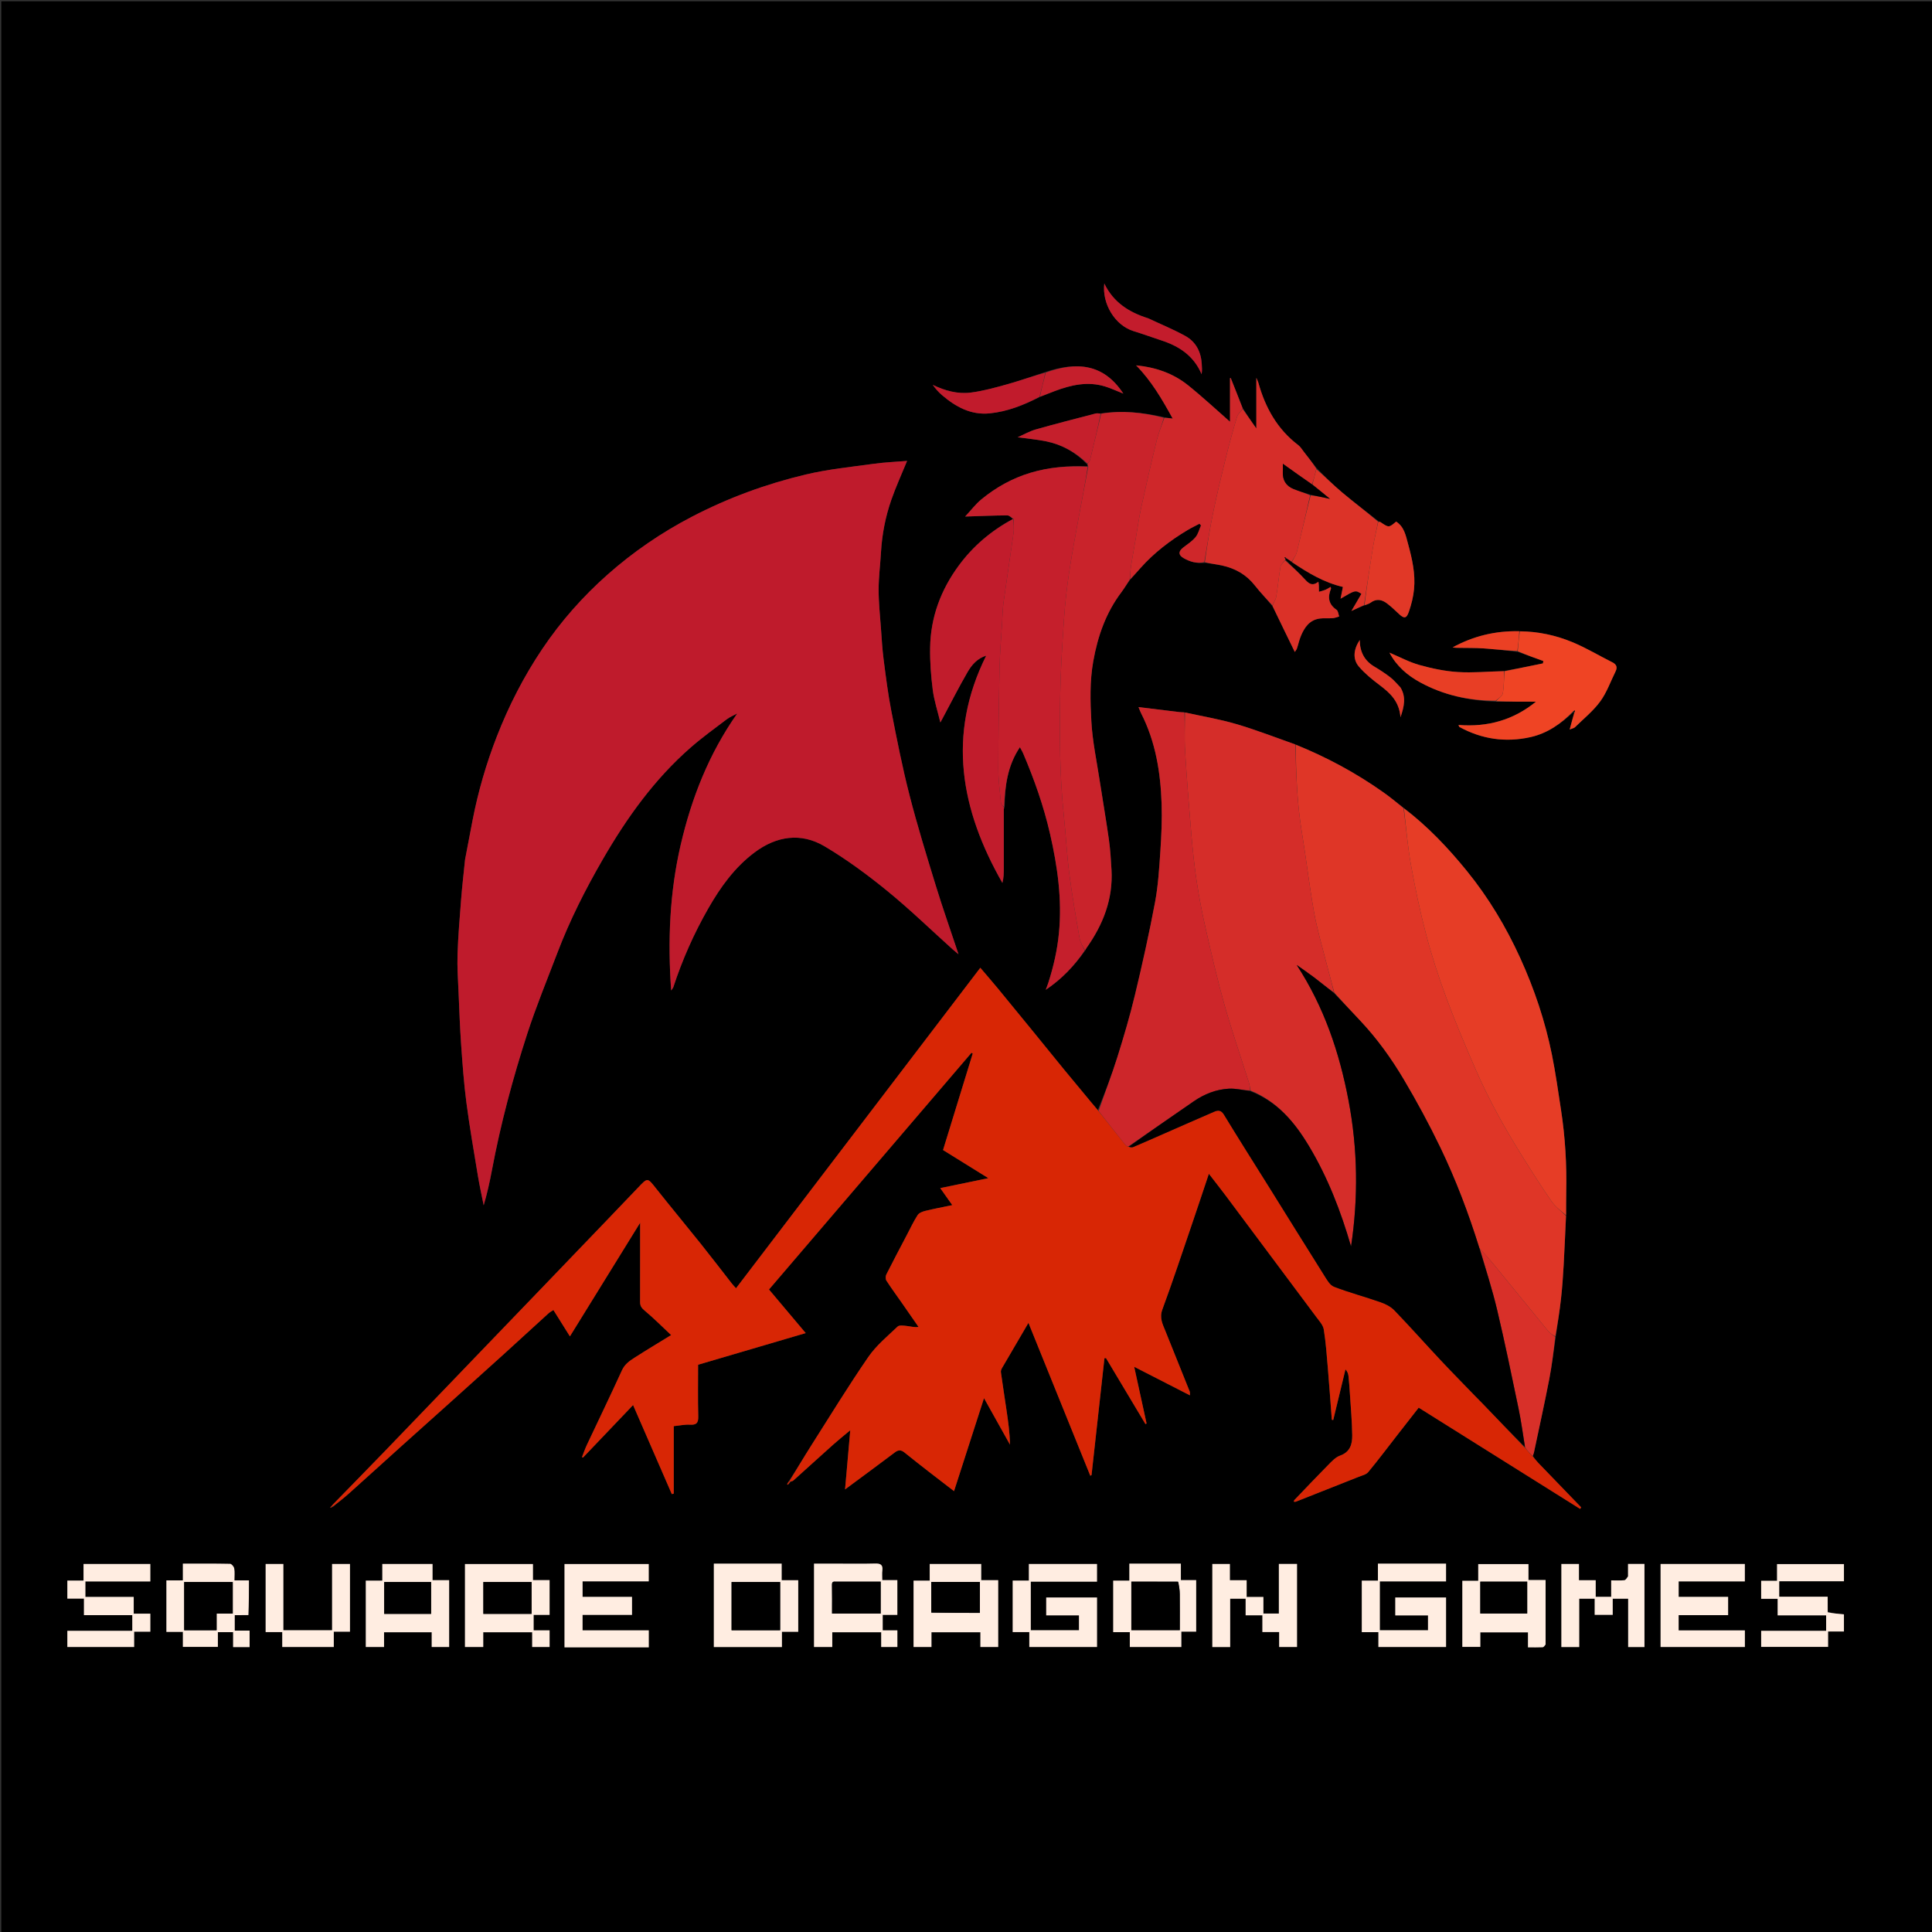 <svg version="1.1" id="Layer_1" xmlns="http://www.w3.org/2000/svg" xmlns:xlink="http://www.w3.org/1999/xlink" x="0px" y="0px"
	 width="100%" viewBox="0 0 1500 1500" enable-background="new 0 0 1500 1500" xml:space="preserve">
<rect x="0" y="0" width="1500" height="1500" fill="#333333" stroke="none"/>
<path fill="#000000" opacity="1" stroke="none" 
	d="
M833,1501 
	C555.333,1501 278.167,1501 1,1501 
	C1,1251 1,1001 1,751 
	C1,501 1,251 1,1 
	C501,1 1001,1 1501,1 
	C1501,501 1501,1000.999 1501,1501 
	C1278.5,1501 1056,1501 833,1501 
M811.173,288.975 
	C801.563,292.099 792.042,295.537 782.32,298.257 
	C772.907,300.89 763.386,303.56 753.731,304.791 
	C743.537,306.09 733.629,303.37 724.151,298.778 
	C726.314,301.743 728.633,304.448 731.309,306.734 
	C741.965,315.837 753.755,322.391 768.375,320.935 
	C782.17,319.561 794.854,314.514 807.78,307.989 
	C811.415,306.559 815.035,305.088 818.689,303.709 
	C831.458,298.888 844.449,295.874 858.004,300.061 
	C862.682,301.505 867.151,303.626 872.158,305.613 
	C856.964,282.344 836.022,280.558 811.173,288.975 
M1059.737,469.951 
	C1061.216,469.287 1062.87,468.858 1064.142,467.915 
	C1068.684,464.549 1072.981,465.506 1077.004,468.606 
	C1080.121,471.007 1083.009,473.723 1085.869,476.435 
	C1090.173,480.514 1091.96,480.462 1093.909,474.788 
	C1095.838,469.17 1097.314,463.239 1097.872,457.34 
	C1098.995,445.452 1096.407,433.916 1093.272,422.484 
	C1091.462,415.886 1090.309,409.073 1083.977,404.951 
	C1078.293,409.764 1078.301,409.752 1071.884,405.412 
	C1071.38,405.072 1070.66,405.053 1069.751,404.267 
	C1060.507,396.991 1051.083,389.93 1042.078,382.369 
	C1035.126,376.532 1028.7,370.068 1022.006,363.184 
	C1018.796,359.071 1015.6,354.948 1012.37,350.851 
	C1010.952,349.051 1009.743,346.939 1007.967,345.591 
	C991.667,333.215 982.342,316.446 976.983,297.107 
	C976.718,296.151 976.224,295.259 975.411,293.322 
	C975.411,307.552 975.411,320.546 975.411,332.657 
	C972.423,328.389 968.618,322.953 964.826,316.754 
	C961.731,309.001 958.637,301.248 955.542,293.495 
	C955.35,293.528 955.157,293.561 954.965,293.595 
	C954.965,305.194 954.965,316.792 954.965,327.421 
	C944.767,318.498 933.93,308.374 922.402,299.109 
	C910.792,289.777 897.055,285.11 882.05,283.66 
	C893.888,295.674 902.163,309.85 910.452,324.964 
	C907.755,324.63 905.879,324.398 903.288,323.795 
	C887.341,320.207 871.293,318.474 854.137,321.033 
	C852.971,321.023 851.739,320.756 850.65,321.04 
	C835.179,325.073 819.674,328.993 804.302,333.377 
	C799.309,334.801 794.675,337.483 790.09,339.497 
	C797.582,340.533 804.888,341.182 812.036,342.614 
	C824.398,345.091 835.016,351.049 844.1,360.55 
	C844.384,360.997 844.668,361.445 844.024,361.973 
	C829.169,361.556 814.513,362.724 800.182,367.02 
	C786.022,371.264 773.35,378.315 762.018,387.626 
	C757.388,391.43 753.693,396.37 749.34,401.043 
	C761.033,400.672 771.53,400.209 782.029,400.142 
	C783.665,400.131 785.313,401.927 786.232,402.969 
	C769.682,411.973 755.631,423.829 744.41,439.054 
	C730.371,458.104 722.496,479.352 722.146,503.01 
	C721.986,513.876 722.808,524.834 724.188,535.621 
	C725.229,543.752 727.865,551.678 730.088,560.93 
	C731.174,558.933 731.558,558.237 731.934,557.535 
	C738.327,545.589 744.443,533.483 751.232,521.767 
	C754.449,516.215 758.766,511.187 765.671,509.051 
	C735.068,570.553 745.849,628.745 778.255,685.506 
	C779.338,681.573 779.339,677.648 779.338,673.723 
	C779.332,658.592 779.321,643.461 779.344,628.33 
	C779.345,627.885 779.714,627.441 780.004,626.075 
	C780.312,610.134 782.151,594.6 791.851,580.123 
	C792.979,582.239 793.74,583.44 794.291,584.73 
	C802.966,605.055 810.31,625.805 815.253,647.402 
	C821.081,672.862 824.705,698.404 822.134,724.652 
	C820.846,737.8 817.934,750.46 813.931,762.953 
	C813.33,764.828 812.582,766.657 811.902,768.507 
	C824.221,760.224 834.052,749.993 842.691,737.699 
	C842.99,737.116 843.224,736.488 843.599,735.959 
	C856.46,717.806 864.244,698.008 862.969,675.367 
	C862.525,667.479 862.037,659.563 860.939,651.749 
	C858.82,636.677 856.185,621.678 853.889,606.63 
	C851.517,591.085 848.17,575.579 847.321,559.943 
	C846.481,544.487 846.041,528.887 848.823,513.332 
	C852.312,493.819 858.638,475.742 870.64,459.811 
	C872.969,456.721 874.923,453.349 877.654,449.808 
	C880.279,446.862 882.906,443.917 885.529,440.969 
	C896.03,429.16 908.437,419.704 921.928,411.611 
	C924.952,409.797 928.155,408.281 931.275,406.629 
	C931.659,407.073 932.043,407.518 932.426,407.963 
	C931.073,411.024 930.287,414.56 928.222,417.026 
	C925.596,420.162 922.014,422.537 918.697,425.046 
	C914.824,427.976 914.703,430.932 918.959,433.343 
	C923.882,436.132 929.206,437.754 935.83,437.005 
	C940.146,437.671 944.508,438.12 948.767,439.044 
	C959.058,441.278 967.706,446.176 974.329,454.649 
	C978.535,460.028 983.35,464.931 988.006,470.77 
	C993.694,482.435 999.382,494.1 1005.279,506.196 
	C1005.883,505.232 1006.624,504.422 1006.946,503.47 
	C1008.037,500.237 1008.722,496.845 1010.034,493.712 
	C1012.846,486.999 1016.807,481.238 1024.788,480.223 
	C1028.067,479.805 1031.441,480.198 1034.751,479.947 
	C1036.443,479.819 1038.088,479.084 1039.754,478.624 
	C1039.102,476.857 1038.977,474.319 1037.71,473.455 
	C1031.349,469.116 1030.678,463.601 1033.385,457.031 
	C1033.471,456.821 1033.289,456.501 1033.111,455.658 
	C1031.605,456.502 1030.31,457.395 1028.888,457.98 
	C1027.335,458.619 1025.664,458.972 1024.045,459.45 
	C1024.021,457.809 1024.026,456.168 1023.963,454.529 
	C1023.933,453.746 1023.775,452.968 1023.605,451.638 
	C1019.579,454.888 1016.753,453.779 1013.707,450.433 
	C1008.784,445.027 1003.341,440.094 998.016,434.515 
	C998.016,434.515 997.92,434.068 998.301,433.738 
	C998.411,433.612 998.521,433.486 999.145,433.742 
	C1000.391,434.518 1001.637,435.294 1003.221,436.679 
	C1015.48,444.784 1028.03,452.303 1042.614,455.698 
	C1041.976,458.907 1041.426,461.674 1040.798,464.833 
	C1052.315,458.049 1052.315,458.049 1056.995,461.066 
	C1054.617,465.14 1052.234,469.22 1049.233,474.358 
	C1053.392,472.432 1056.198,471.132 1059.737,469.951 
M1167.132,521.023 
	C1155.344,521.35 1143.505,522.492 1131.784,521.754 
	C1121.783,521.125 1111.734,518.995 1102.051,516.295 
	C1094.129,514.087 1086.714,510.059 1078.754,506.702 
	C1084.292,517.263 1092.789,524.464 1102.836,529.916 
	C1120.905,539.722 1140.38,544.015 1161.346,544.79 
	C1171.676,544.79 1182.006,544.79 1192.489,544.79 
	C1175.081,559.032 1154.966,564.666 1132.378,562.847 
	C1132.79,563.838 1132.827,564.266 1133.036,564.381 
	C1150.433,573.947 1168.914,576.609 1188.223,572.308 
	C1201.4,569.372 1212.072,561.882 1221.7,552.707 
	C1221.829,552.83 1221.959,552.953 1222.015,553.864 
	C1220.976,557.789 1219.937,561.713 1218.698,566.392 
	C1220.762,565.532 1222.049,565.358 1222.792,564.629 
	C1229.471,558.071 1236.935,552.061 1242.409,544.599 
	C1247.492,537.67 1250.421,529.161 1254.3,521.347 
	C1255.919,518.084 1255.135,515.864 1251.763,514.18 
	C1241.447,509.026 1231.509,503 1220.891,498.598 
	C1207.924,493.222 1194.196,490.247 1179.088,490.026 
	C1160.873,489.688 1143.784,493.874 1127.806,502.631 
	C1129.662,502.993 1131.455,502.967 1133.247,502.997 
	C1139.377,503.102 1145.524,502.985 1151.633,503.403 
	C1160.438,504.006 1169.216,505.004 1178.697,506.187 
	C1185.214,508.532 1191.731,510.878 1198.248,513.223 
	C1198.139,513.837 1198.03,514.451 1197.921,515.065 
	C1187.949,517.099 1177.978,519.132 1167.132,521.023 
M919.151,553.028 
	C917.988,552.972 916.817,552.987 915.664,552.848 
	C905.4,551.615 895.139,550.354 883.912,548.983 
	C884.962,551.473 885.387,552.688 885.967,553.825 
	C897.239,575.919 901.063,599.766 901.867,624.159 
	C902.271,636.392 901.718,648.695 900.896,660.919 
	C900.004,674.188 899.198,687.571 896.749,700.603 
	C892.235,724.623 886.915,748.51 881.22,772.282 
	C877.309,788.608 872.551,804.756 867.518,820.779 
	C863.131,834.746 857.829,848.426 852.352,861.857 
	C850.438,859.608 848.501,857.378 846.614,855.107 
	C839.791,846.895 832.947,838.701 826.181,830.443 
	C817.772,820.178 809.445,809.846 801.058,799.563 
	C792.352,788.891 783.65,778.216 774.881,767.596 
	C770.428,762.203 765.832,756.929 761.109,751.375 
	C697.614,834.677 634.654,917.277 571.446,1000.203 
	C570.26,998.87 569.202,997.805 568.283,996.632 
	C560.123,986.206 552.086,975.682 543.82,965.343 
	C532.452,951.124 520.798,937.132 509.493,922.864 
	C502.606,914.171 502.917,914.134 495.279,922.172 
	C479.447,938.834 463.473,955.362 447.558,971.945 
	C439.748,980.084 431.947,988.233 424.129,996.364 
	C407.16,1014.011 390.18,1031.648 373.209,1049.293 
	C365.159,1057.663 357.124,1066.048 349.074,1074.419 
	C332.166,1092.002 315.288,1109.614 298.332,1127.149 
	C285.163,1140.768 271.893,1154.288 258.673,1167.858 
	C258.211,1168.332 257.809,1168.866 256.912,1169.696 
	C256.721,1170.026 256.53,1170.356 256.339,1170.686 
	C256.916,1170.485 257.493,1170.284 258.686,1169.792 
	C262.961,1166.212 267.339,1162.747 271.49,1159.03 
	C285.129,1146.816 298.669,1134.492 312.28,1122.247 
	C325.025,1110.78 337.824,1099.374 350.579,1087.917 
	C364.076,1075.793 377.58,1063.676 391.022,1051.491 
	C402.644,1040.955 414.17,1030.314 425.779,1019.764 
	C426.913,1018.734 428.332,1018.019 429.679,1017.117 
	C433.977,1023.982 438.048,1030.483 442.482,1037.565 
	C460.779,1007.96 478.502,979.283 497,949.354 
	C497,951.549 497,952.168 497,952.787 
	C497,972.12 497.029,991.453 496.969,1010.786 
	C496.96,1013.625 497.84,1015.316 500.231,1017.306 
	C507.404,1023.277 514.005,1029.936 521.067,1036.549 
	C511.281,1042.568 501.884,1048.18 492.678,1054.091 
	C488.764,1056.604 485.03,1059.165 482.863,1063.928 
	C474.05,1083.304 464.741,1102.453 455.684,1121.718 
	C454.225,1124.822 453.119,1128.093 451.849,1131.287 
	C452.109,1131.415 452.37,1131.544 452.63,1131.673 
	C465.52,1118.154 478.41,1104.634 491.522,1090.883 
	C501.68,1114.237 511.634,1137.122 521.588,1160.006 
	C522.092,1159.89 522.597,1159.773 523.101,1159.656 
	C523.101,1142.161 523.101,1124.666 523.101,1107.263 
	C527.737,1106.795 531.699,1105.892 535.592,1106.126 
	C540.593,1106.427 542.258,1104.929 542.12,1099.744 
	C541.762,1086.285 542,1072.81 542,1059.584 
	C569.929,1051.37 597.354,1043.304 625.557,1035.01 
	C615.545,1023.126 606.177,1012.005 597.045,1001.166 
	C649.669,939.644 701.966,878.504 754.262,817.364 
	C754.581,817.565 754.899,817.766 755.218,817.967 
	C747.531,842.961 739.844,867.955 732.176,892.884 
	C744.005,900.229 755.343,907.27 767.348,914.725 
	C754.564,917.368 742.717,919.817 730.003,922.445 
	C733.468,927.343 736.24,931.261 739.353,935.661 
	C732.003,937.195 725.145,938.469 718.382,940.128 
	C716.223,940.658 713.525,941.703 712.441,943.391 
	C709.264,948.335 706.759,953.714 704.018,958.937 
	C698.683,969.108 693.292,979.251 688.134,989.511 
	C687.483,990.805 687.469,993.137 688.223,994.3 
	C692.132,1000.331 696.4,1006.129 700.516,1012.027 
	C704.748,1018.09 708.949,1024.173 713.164,1030.248 
	C709.572,1030.659 706.782,1029.771 703.929,1029.465 
	C701.575,1029.213 698.224,1028.68 696.904,1029.939 
	C688.981,1037.492 680.268,1044.668 674.144,1053.569 
	C658.773,1075.91 644.589,1099.069 630.04,1121.972 
	C624.182,1131.195 618.616,1140.605 612.341,1150.191 
	C611.922,1150.909 611.502,1151.628 611.082,1152.347 
	C611.299,1152.472 611.517,1152.596 611.734,1152.721 
	C612.362,1152.033 612.99,1151.345 614.185,1150.281 
	C614.784,1150.018 615.502,1149.889 615.963,1149.474 
	C626.403,1140.091 636.78,1130.638 647.249,1121.289 
	C651.155,1117.8 655.263,1114.539 660.14,1110.453 
	C658.708,1126.724 657.407,1141.515 656.1,1156.369 
	C669.207,1146.66 682.108,1137.203 694.874,1127.566 
	C697.66,1125.463 699.759,1125.698 702.315,1127.776 
	C708.55,1132.844 714.896,1137.778 721.235,1142.716 
	C727.506,1147.601 733.825,1152.424 740.709,1157.725 
	C748.567,1133.345 756.158,1109.796 763.979,1085.53 
	C771.006,1098.104 777.574,1109.857 784.142,1121.61 
	C783.985,1112.413 782.749,1103.671 781.463,1094.937 
	C780.008,1085.06 778.466,1075.194 777.088,1065.306 
	C776.946,1064.285 777.459,1063.025 778.011,1062.075 
	C784.743,1050.477 791.539,1038.916 798.482,1027.066 
	C814.589,1066.881 830.546,1106.322 846.502,1145.763 
	C846.823,1145.6 847.144,1145.438 847.466,1145.276 
	C850.81,1115.013 854.154,1084.75 857.498,1054.487 
	C857.898,1054.473 858.297,1054.459 858.697,1054.446 
	C868.899,1071.502 879.101,1088.558 889.303,1105.615 
	C889.604,1105.487 889.906,1105.359 890.208,1105.231 
	C887.091,1090.954 883.973,1076.677 880.588,1061.173 
	C895.794,1068.963 909.564,1076.016 923.871,1083.344 
	C923.798,1081.895 923.961,1081.042 923.689,1080.363 
	C917.431,1064.73 911.082,1049.133 904.854,1033.489 
	C902.724,1028.139 900.01,1023.31 902.448,1016.706 
	C910.639,994.518 918.052,972.043 925.698,949.655 
	C929.984,937.106 934.142,924.514 938.565,911.321 
	C943.373,917.549 947.631,922.919 951.734,928.404 
	C975.219,959.803 998.689,991.214 1022.095,1022.672 
	C1024.305,1025.643 1027.223,1028.776 1027.771,1032.164 
	C1029.394,1042.2 1030.106,1052.391 1030.967,1062.54 
	C1032.09,1075.785 1033.014,1089.048 1034.024,1102.303 
	C1034.388,1102.37 1034.751,1102.436 1035.115,1102.502 
	C1038.286,1089.388 1041.457,1076.274 1044.628,1063.16 
	C1046.128,1064.828 1046.767,1066.578 1046.959,1068.376 
	C1047.432,1072.793 1047.758,1077.228 1048.037,1081.663 
	C1048.722,1092.534 1049.714,1103.405 1049.863,1114.285 
	C1049.955,1121.077 1048.378,1127.313 1040.437,1130.123 
	C1036.943,1131.359 1033.979,1134.58 1031.233,1137.354 
	C1022.355,1146.325 1013.687,1155.503 1004.956,1164.619 
	C1004.702,1164.885 1004.651,1165.346 1004.428,1165.911 
	C1005.187,1165.911 1005.732,1166.057 1006.155,1165.891 
	C1022.42,1159.484 1038.682,1153.071 1054.919,1146.594 
	C1057.483,1145.571 1060.691,1144.871 1062.29,1142.937 
	C1070.12,1133.473 1077.5,1123.638 1085.049,1113.943 
	C1090.464,1106.989 1095.895,1100.049 1101.473,1092.906 
	C1143.453,1119.234 1185.141,1145.378 1226.828,1171.522 
	C1227.095,1171.115 1227.362,1170.707 1227.629,1170.3 
	C1216.609,1158.89 1205.579,1147.491 1194.583,1136.059 
	C1193.009,1134.422 1191.599,1132.628 1190.054,1130.13 
	C1190.349,1129.373 1190.756,1128.641 1190.922,1127.858 
	C1194.949,1108.783 1199.165,1089.745 1202.873,1070.608 
	C1204.963,1059.821 1206.208,1048.869 1208.001,1037.177 
	C1209.333,1027.642 1210.87,1018.129 1211.938,1008.565 
	C1212.906,999.907 1213.514,991.202 1214.011,982.502 
	C1214.744,969.673 1215.239,956.83 1215.963,943.089 
	C1215.974,937.226 1215.885,931.361 1216.013,925.501 
	C1216.479,904.158 1215.223,882.922 1211.987,861.824 
	C1209.784,847.462 1207.775,833.048 1204.901,818.815 
	C1199.664,792.877 1191.272,767.864 1180.309,743.808 
	C1169.297,719.644 1155.742,696.989 1138.928,676.279 
	C1124.259,658.211 1108.366,641.469 1089.381,626.838 
	C1084.192,622.874 1079.124,618.739 1073.793,614.975 
	C1052.651,600.046 1030.015,587.836 1005.351,577.825 
	C990.213,572.547 975.249,566.677 959.885,562.172 
	C946.833,558.344 933.32,556.09 919.151,553.028 
M361.027,667.711 
	C359.997,678.013 358.793,688.302 357.98,698.621 
	C356.866,712.765 355.701,726.921 355.224,741.094 
	C354.896,750.829 355.609,760.606 356.02,770.357 
	C356.599,784.078 357.089,797.81 358.058,811.506 
	C359.115,826.441 360.19,841.404 362.14,856.239 
	C364.638,875.231 367.937,894.122 371.059,913.028 
	C372.319,920.655 374.026,928.208 375.529,935.794 
	C378.233,926.689 380.213,917.659 381.92,908.577 
	C388.663,872.685 398.062,837.448 409.307,802.76 
	C416.211,781.462 424.787,760.7 432.756,739.753 
	C442.358,714.51 454.532,690.487 468.031,667.144 
	C486.637,634.969 508.091,604.939 536.283,580.326 
	C545.165,572.571 554.764,565.626 564.175,558.494 
	C566.644,556.624 569.636,555.444 572.387,553.948 
	C550.47,585.136 536.944,619.457 528.466,656.02 
	C519.89,693.006 518.364,730.412 521.087,769.023 
	C521.971,767.672 522.558,767.083 522.789,766.378 
	C529.755,745.101 538.776,724.764 549.902,705.31 
	C559.404,688.695 570.449,673.346 585.867,661.808 
	C602.842,649.105 621.832,646.174 640.252,657.102 
	C657.247,667.184 673.347,679.064 688.692,691.563 
	C706.354,705.948 722.752,721.884 739.708,737.137 
	C740.833,738.149 742.03,739.081 744.202,740.889 
	C737.999,722.265 731.957,705.207 726.649,687.924 
	C719.451,664.487 712.206,641.034 706.118,617.296 
	C700.592,595.749 696.289,573.869 692.021,552.024 
	C689.443,538.829 687.785,525.443 686.054,512.098 
	C685.016,504.098 684.559,496.018 683.976,487.964 
	C683.25,477.923 682.166,467.872 682.161,457.825 
	C682.156,448.234 683.428,438.647 683.977,429.05 
	C684.778,415.051 687.397,401.37 691.984,388.18 
	C695.513,378.033 700.02,368.226 704.261,357.855 
	C695.792,358.557 687.084,358.883 678.495,360.073 
	C660.808,362.522 642.912,364.284 625.596,368.405 
	C594.846,375.723 565.276,386.542 537.075,401.234 
	C513.47,413.532 491.742,428.41 471.928,445.916 
	C452.578,463.012 435.463,482.357 421.016,503.856 
	C406.704,525.156 395.052,547.878 385.733,571.803 
	C377.552,592.807 371.287,614.355 366.972,636.473 
	C364.999,646.584 363.076,656.705 361.027,667.711 
M491.49,1279 
	C495.592,1279 499.694,1279 503.704,1279 
	C503.704,1274.347 503.704,1270.277 503.704,1265.816 
	C486.341,1265.816 469.271,1265.816 452.301,1265.816 
	C452.301,1261.669 452.301,1257.931 452.301,1253.802 
	C465.337,1253.802 478.075,1253.802 490.69,1253.802 
	C490.69,1248.987 490.69,1244.583 490.69,1239.786 
	C477.644,1239.786 464.903,1239.786 452.317,1239.786 
	C452.317,1235.636 452.317,1231.899 452.317,1227.771 
	C469.701,1227.771 486.77,1227.771 503.675,1227.771 
	C503.675,1222.958 503.675,1218.554 503.675,1214.301 
	C481.617,1214.301 459.883,1214.301 438.281,1214.301 
	C438.281,1236.003 438.281,1257.403 438.281,1279 
	C455.882,1279 473.187,1279 491.49,1279 
M1323.5,1254 
	C1329.596,1254 1335.693,1254 1341.702,1254 
	C1341.702,1249.01 1341.702,1244.607 1341.702,1239.809 
	C1328.668,1239.809 1315.928,1239.809 1303.305,1239.809 
	C1303.305,1235.661 1303.305,1231.922 1303.305,1227.795 
	C1320.677,1227.795 1337.746,1227.795 1354.687,1227.795 
	C1354.687,1222.982 1354.687,1218.579 1354.687,1214.289 
	C1332.641,1214.289 1310.908,1214.289 1289.269,1214.289 
	C1289.269,1235.978 1289.269,1257.378 1289.269,1278.723 
	C1311.288,1278.723 1333.021,1278.723 1354.716,1278.723 
	C1354.716,1274.37 1354.716,1270.3 1354.716,1265.839 
	C1337.365,1265.839 1320.295,1265.839 1303.289,1265.839 
	C1303.289,1261.692 1303.289,1257.954 1303.289,1254 
	C1309.884,1254 1316.192,1254 1323.5,1254 
M1087.501,1214 
	C1081.739,1214 1075.976,1214 1069.819,1214 
	C1069.819,1218.648 1069.819,1222.728 1069.819,1227.189 
	C1065.344,1227.189 1061.265,1227.189 1057.288,1227.189 
	C1057.288,1240.664 1057.288,1253.73 1057.288,1267.188 
	C1061.648,1267.188 1065.73,1267.188 1070.192,1267.188 
	C1070.192,1271.324 1070.192,1275.068 1070.192,1278.707 
	C1087.994,1278.707 1105.389,1278.707 1122.709,1278.707 
	C1122.709,1265.681 1122.709,1252.95 1122.709,1240.289 
	C1109.35,1240.289 1096.286,1240.289 1083.293,1240.289 
	C1083.293,1244.985 1083.293,1249.388 1083.293,1254.184 
	C1091.99,1254.184 1100.398,1254.184 1108.7,1254.184 
	C1108.7,1258.332 1108.7,1262.069 1108.7,1265.701 
	C1096,1265.701 1083.602,1265.701 1071.297,1265.701 
	C1071.297,1253.003 1071.297,1240.605 1071.297,1227.816 
	C1088.656,1227.816 1105.722,1227.816 1122.705,1227.816 
	C1122.705,1223.011 1122.705,1218.608 1122.705,1214 
	C1111.108,1214 1099.804,1214 1087.501,1214 
M813.508,1228 
	C826.266,1228 839.025,1228 851.704,1228 
	C851.704,1223.012 851.704,1218.608 851.704,1214.291 
	C834.008,1214.291 816.61,1214.291 798.811,1214.291 
	C798.811,1218.655 798.811,1222.735 798.811,1227.177 
	C794.332,1227.177 790.25,1227.177 786.254,1227.177 
	C786.254,1240.636 786.254,1253.708 786.254,1267.159 
	C790.6,1267.159 794.685,1267.159 799.148,1267.159 
	C799.148,1271.28 799.148,1275.03 799.148,1278.724 
	C816.952,1278.724 834.349,1278.724 851.723,1278.724 
	C851.723,1265.715 851.723,1252.983 851.723,1240.277 
	C838.378,1240.277 825.312,1240.277 812.281,1240.277 
	C812.281,1244.963 812.281,1249.367 812.281,1254.163 
	C820.965,1254.163 829.376,1254.163 837.71,1254.163 
	C837.71,1258.311 837.71,1262.049 837.71,1265.709 
	C825.018,1265.709 812.618,1265.709 800.292,1265.709 
	C800.292,1253.016 800.292,1240.616 800.292,1228 
	C804.559,1228 808.535,1228 813.508,1228 
M361,1257.5 
	C361,1264.595 361,1271.689 361,1278.711 
	C365.981,1278.711 370.385,1278.711 375.184,1278.711 
	C375.184,1274.685 375.184,1270.94 375.184,1267.288 
	C387.988,1267.288 400.386,1267.288 413.182,1267.288 
	C413.182,1271.314 413.182,1275.06 413.182,1278.704 
	C417.994,1278.704 422.397,1278.704 426.701,1278.704 
	C426.701,1274.333 426.701,1270.262 426.701,1265.8 
	C422.328,1265.8 418.25,1265.8 414.306,1265.8 
	C414.306,1261.653 414.306,1257.915 414.306,1253.792 
	C418.685,1253.792 422.761,1253.792 426.697,1253.792 
	C426.697,1244.654 426.697,1235.919 426.697,1226.79 
	C422.322,1226.79 418.245,1226.79 413.784,1226.79 
	C413.784,1222.317 413.784,1218.239 413.784,1214.301 
	C395.984,1214.301 378.592,1214.301 361,1214.301 
	C361,1228.567 361,1242.534 361,1257.5 
M775,1247.5 
	C775,1240.738 775,1233.976 775,1226.825 
	C770.358,1226.825 766.278,1226.825 761.818,1226.825 
	C761.818,1222.351 761.818,1218.273 761.818,1214.287 
	C748.347,1214.287 735.284,1214.287 721.822,1214.287 
	C721.822,1218.646 721.822,1222.725 721.822,1227.185 
	C717.349,1227.185 713.27,1227.185 709.285,1227.185 
	C709.285,1244.652 709.285,1261.712 709.285,1278.712 
	C713.981,1278.712 718.385,1278.712 723.182,1278.712 
	C723.182,1274.688 723.182,1270.941 723.182,1267.287 
	C735.987,1267.287 748.384,1267.287 761.18,1267.287 
	C761.18,1271.311 761.18,1275.059 761.18,1278.704 
	C765.991,1278.704 770.393,1278.704 775,1278.704 
	C775,1268.439 775,1258.47 775,1247.5 
M559.593,1214.001 
	C557.818,1214.001 556.042,1214.001 554.226,1214.001 
	C554.226,1235.884 554.226,1257.287 554.226,1278.76 
	C571.872,1278.76 589.276,1278.76 607.085,1278.76 
	C607.085,1274.786 607.085,1271.035 607.085,1266.912 
	C611.561,1266.912 615.646,1266.912 619.749,1266.912 
	C619.749,1253.441 619.749,1240.37 619.749,1226.895 
	C615.431,1226.895 611.346,1226.895 606.88,1226.895 
	C606.88,1222.418 606.88,1218.335 606.88,1214.001 
	C591.172,1214.001 575.872,1214.001 559.593,1214.001 
M632,1266.49 
	C632,1270.589 632,1274.689 632,1278.715 
	C636.976,1278.715 641.379,1278.715 646.175,1278.715 
	C646.175,1274.693 646.175,1270.948 646.175,1267.278 
	C658.975,1267.278 671.37,1267.278 684.161,1267.278 
	C684.161,1271.292 684.161,1275.041 684.161,1278.716 
	C688.638,1278.716 692.707,1278.716 696.715,1278.716 
	C696.715,1274.357 696.715,1270.287 696.715,1265.818 
	C692.696,1265.818 688.953,1265.818 685.325,1265.818 
	C685.325,1261.661 685.325,1257.921 685.325,1253.787 
	C689.356,1253.787 693.095,1253.787 696.695,1253.787 
	C696.695,1244.642 696.695,1235.909 696.695,1226.787 
	C692.649,1226.787 688.9,1226.787 685,1226.787 
	C685,1224.074 684.759,1221.729 685.051,1219.452 
	C685.632,1214.921 683.694,1213.786 679.398,1213.909 
	C669.42,1214.195 659.428,1214 649.441,1214 
	C643.687,1214 637.932,1214 632,1214 
	C632,1231.573 632,1248.533 632,1266.49 
M284,1251.5 
	C284,1260.592 284,1269.684 284,1278.72 
	C288.979,1278.72 293.384,1278.72 298.18,1278.72 
	C298.18,1274.702 298.18,1270.953 298.18,1267.284 
	C310.647,1267.284 322.711,1267.284 335.174,1267.284 
	C335.174,1271.305 335.174,1275.053 335.174,1278.707 
	C339.984,1278.707 344.386,1278.707 348.717,1278.707 
	C348.717,1261.352 348.717,1244.292 348.717,1226.832 
	C344.364,1226.832 340.284,1226.832 335.824,1226.832 
	C335.824,1222.359 335.824,1218.279 335.824,1214.286 
	C322.685,1214.286 309.956,1214.286 296.826,1214.286 
	C296.826,1218.642 296.826,1222.722 296.826,1227.182 
	C292.351,1227.182 288.273,1227.182 284,1227.182 
	C284,1235.224 284,1242.862 284,1251.5 
M1200,1276.313 
	C1200,1259.909 1200,1243.505 1200,1226.707 
	C1195.237,1226.707 1191.163,1226.707 1186.698,1226.707 
	C1186.698,1222.229 1186.698,1218.157 1186.698,1214.35 
	C1173.556,1214.35 1160.823,1214.35 1147.696,1214.35 
	C1147.696,1218.776 1147.696,1222.85 1147.696,1227.313 
	C1143.216,1227.313 1139.145,1227.313 1135.352,1227.313 
	C1135.352,1244.785 1135.352,1261.848 1135.352,1278.652 
	C1140.118,1278.652 1144.525,1278.652 1149.319,1278.652 
	C1149.319,1274.561 1149.319,1270.82 1149.319,1267.353 
	C1161.79,1267.353 1173.858,1267.353 1186.318,1267.353 
	C1186.318,1271.449 1186.318,1275.191 1186.318,1278.998 
	C1190.381,1278.998 1194.046,1279.097 1197.698,1278.92 
	C1198.488,1278.881 1199.231,1277.851 1200,1276.313 
M1007,1218.622 
	C1007,1217.181 1007,1215.739 1007,1214.252 
	C1002.098,1214.252 997.698,1214.252 992.907,1214.252 
	C992.907,1227.232 992.907,1239.966 992.907,1252.752 
	C988.77,1252.752 985.034,1252.752 980.901,1252.752 
	C980.901,1248.437 980.901,1244.355 980.901,1239.895 
	C976.429,1239.895 972.347,1239.895 967.888,1239.895 
	C967.888,1235.423 967.888,1231.341 967.888,1226.882 
	C963.417,1226.882 959.335,1226.882 954.876,1226.882 
	C954.876,1222.411 954.876,1218.329 954.876,1214.269 
	C950.064,1214.269 945.663,1214.269 941.252,1214.269 
	C941.252,1235.926 941.252,1257.314 941.252,1278.744 
	C945.91,1278.744 950.311,1278.744 955.101,1278.744 
	C955.101,1266.093 955.101,1253.693 955.101,1241.253 
	C959.239,1241.253 962.975,1241.253 967.107,1241.253 
	C967.107,1245.572 967.107,1249.655 967.107,1254.114 
	C971.578,1254.114 975.66,1254.114 980.119,1254.114 
	C980.119,1258.585 980.119,1262.667 980.119,1267.125 
	C984.591,1267.125 988.674,1267.125 993.133,1267.125 
	C993.133,1271.264 993.133,1275.013 993.133,1278.728 
	C997.943,1278.728 1002.345,1278.728 1007,1278.728 
	C1007,1258.838 1007,1239.22 1007,1218.622 
M1419.005,1251.299 
	C1419.005,1247.556 1419.005,1243.813 1419.005,1239.687 
	C1405.875,1239.687 1393.474,1239.687 1381.373,1239.687 
	C1381.373,1235.539 1381.373,1231.803 1381.373,1227.684 
	C1398.465,1227.684 1415.194,1227.684 1431.637,1227.684 
	C1431.637,1222.875 1431.637,1218.472 1431.637,1214.352 
	C1414.211,1214.352 1397.149,1214.352 1379.691,1214.352 
	C1379.691,1218.78 1379.691,1222.854 1379.691,1227.315 
	C1375.211,1227.315 1371.139,1227.315 1367.363,1227.315 
	C1367.363,1232.134 1367.363,1236.54 1367.363,1241.33 
	C1371.802,1241.33 1375.876,1241.33 1380.159,1241.33 
	C1380.159,1245.687 1380.159,1249.641 1380.159,1254.158 
	C1392.9,1254.158 1405.426,1254.158 1417.807,1254.158 
	C1417.807,1258.353 1417.807,1261.974 1417.807,1266.153 
	C1400.769,1266.153 1383.914,1266.153 1367.368,1266.153 
	C1367.368,1270.799 1367.368,1274.869 1367.368,1278.645 
	C1384.8,1278.645 1401.863,1278.645 1419.32,1278.645 
	C1419.32,1274.545 1419.32,1270.805 1419.32,1266.677 
	C1423.798,1266.677 1427.87,1266.677 1431.631,1266.677 
	C1431.631,1261.858 1431.631,1257.454 1431.631,1253.396 
	C1427.18,1252.992 1423.122,1252.623 1419.005,1251.299 
M78.508,1254 
	C86.602,1254 94.695,1254 102.708,1254 
	C102.708,1258.316 102.708,1262.053 102.708,1266.168 
	C85.69,1266.168 68.961,1266.168 52.286,1266.168 
	C52.286,1270.637 52.286,1274.705 52.286,1278.727 
	C69.632,1278.727 86.692,1278.727 104.152,1278.727 
	C104.152,1274.716 104.152,1270.968 104.152,1266.844 
	C108.624,1266.844 112.705,1266.844 116.716,1266.844 
	C116.716,1262.029 116.716,1257.626 116.716,1252.83 
	C112.362,1252.83 108.282,1252.83 103.822,1252.83 
	C103.822,1248.356 103.822,1244.277 103.822,1239.826 
	C91.02,1239.826 78.62,1239.826 66.3,1239.826 
	C66.3,1235.681 66.3,1231.944 66.3,1227.827 
	C83.317,1227.827 100.046,1227.827 116.711,1227.827 
	C116.711,1223.024 116.711,1218.622 116.711,1214.278 
	C99.362,1214.278 82.303,1214.278 64.843,1214.278 
	C64.843,1218.625 64.843,1222.706 64.843,1227.164 
	C60.369,1227.164 56.288,1227.164 52.287,1227.164 
	C52.287,1231.977 52.287,1236.38 52.287,1241.177 
	C56.644,1241.177 60.724,1241.177 65.183,1241.177 
	C65.183,1245.65 65.183,1249.728 65.183,1254 
	C69.561,1254 73.536,1254 78.508,1254 
M1264,1224.339 
	C1263.048,1225.226 1262.163,1226.772 1261.131,1226.877 
	C1257.886,1227.209 1254.585,1226.999 1250.92,1226.999 
	C1250.92,1231.544 1250.92,1235.627 1250.92,1239.754 
	C1246.775,1239.754 1243.039,1239.754 1238.905,1239.754 
	C1238.905,1235.442 1238.905,1231.359 1238.905,1226.897 
	C1234.433,1226.897 1230.351,1226.897 1225.89,1226.897 
	C1225.89,1222.426 1225.89,1218.343 1225.89,1214.263 
	C1221.077,1214.263 1216.675,1214.263 1212.25,1214.263 
	C1212.25,1235.917 1212.25,1257.307 1212.25,1278.746 
	C1216.905,1278.746 1221.307,1278.746 1226.1,1278.746 
	C1226.1,1266.096 1226.1,1253.693 1226.1,1241.254 
	C1230.24,1241.254 1233.977,1241.254 1238.109,1241.254 
	C1238.109,1245.574 1238.109,1249.657 1238.109,1253.76 
	C1242.923,1253.76 1247.328,1253.76 1252.112,1253.76 
	C1252.112,1249.448 1252.112,1245.363 1252.112,1241.253 
	C1256.237,1241.253 1259.972,1241.253 1264.099,1241.253 
	C1264.099,1253.902 1264.099,1266.304 1264.099,1278.746 
	C1268.572,1278.746 1272.64,1278.746 1276.759,1278.746 
	C1276.759,1257.101 1276.759,1235.71 1276.759,1214.245 
	C1272.445,1214.245 1268.376,1214.245 1264,1214.245 
	C1264,1217.446 1264,1220.412 1264,1224.339 
M193.267,1253.934 
	C193.267,1245.089 193.267,1236.243 193.267,1226.99 
	C189.861,1226.99 186.112,1226.99 181.999,1226.99 
	C181.999,1223.647 182.346,1220.632 181.85,1217.762 
	C181.609,1216.368 179.814,1214.189 178.684,1214.165 
	C166.588,1213.903 154.484,1214.002 141.984,1214.002 
	C141.984,1218.479 141.984,1222.558 141.984,1227.019 
	C137.521,1227.019 133.441,1227.019 129.195,1227.019 
	C129.195,1240.48 129.195,1253.538 129.195,1266.994 
	C133.449,1266.994 137.53,1266.994 141.993,1266.994 
	C141.993,1271.117 141.993,1274.865 141.993,1278.63 
	C151.246,1278.63 160.093,1278.63 169.159,1278.63 
	C169.159,1274.641 169.159,1271.02 169.159,1267.206 
	C173.121,1267.206 176.856,1267.206 180.993,1267.206 
	C180.993,1271.117 180.993,1274.866 180.993,1278.797 
	C185.462,1278.797 189.529,1278.797 193.798,1278.797 
	C193.798,1274.533 193.798,1270.466 193.798,1265.99 
	C189.874,1265.99 186.128,1265.99 182.241,1265.99 
	C182.241,1261.843 182.241,1258.106 182.241,1253.995 
	C185.729,1253.995 189.018,1253.995 193.267,1253.934 
M903.493,1214 
	C894.733,1214 885.974,1214 876.822,1214 
	C876.822,1218.647 876.822,1222.727 876.822,1227.187 
	C872.346,1227.187 868.268,1227.187 864.286,1227.187 
	C864.286,1240.659 864.286,1253.724 864.286,1267.182 
	C868.645,1267.182 872.726,1267.182 877.187,1267.182 
	C877.187,1271.318 877.187,1275.063 877.187,1278.71 
	C890.659,1278.71 903.724,1278.71 917.186,1278.71 
	C917.186,1274.68 917.186,1270.931 917.186,1266.805 
	C921.327,1266.805 925.071,1266.805 928.706,1266.805 
	C928.706,1253.333 928.706,1240.268 928.706,1226.796 
	C924.678,1226.796 920.937,1226.796 916.821,1226.796 
	C916.821,1222.311 916.821,1218.234 916.821,1214 
	C912.446,1214 908.468,1214 903.493,1214 
M219.999,1245.5 
	C219.999,1235.072 219.999,1224.644 219.999,1214.275 
	C215.008,1214.275 210.6,1214.275 206.248,1214.275 
	C206.248,1231.956 206.248,1249.36 206.248,1267.146 
	C210.586,1267.146 214.673,1267.146 219.137,1267.146 
	C219.137,1271.267 219.137,1275.017 219.137,1278.727 
	C232.614,1278.727 245.683,1278.727 259.153,1278.727 
	C259.153,1274.716 259.153,1270.965 259.153,1266.846 
	C263.63,1266.846 267.713,1266.846 271.721,1266.846 
	C271.721,1249.045 271.721,1231.645 271.721,1214.286 
	C267.034,1214.286 262.631,1214.286 257.833,1214.286 
	C257.833,1231.637 257.833,1248.706 257.833,1265.711 
	C245.025,1265.711 232.624,1265.711 219.999,1265.711 
	C219.999,1259.116 219.999,1252.808 219.999,1245.5 
M891.302,247.039 
	C876.747,242.524 864.534,234.957 857.376,220.12 
	C855.477,235.677 865.544,252.687 880.257,257.141 
	C887.44,259.315 894.485,261.944 901.623,264.271 
	C915.48,268.789 926.862,276.193 932.911,290.537 
	C933.427,287.65 933.191,284.984 933.019,282.314 
	C932.416,272.997 928.392,265.33 920.305,260.853 
	C911.183,255.802 901.459,251.84 891.302,247.039 
M1087.137,533.533 
	C1084.64,530.989 1082.38,528.14 1079.589,525.974 
	C1075.607,522.883 1071.342,520.116 1067.009,517.526 
	C1059.437,513 1055.79,506.277 1055.695,496.873 
	C1050.766,504.357 1050.133,511.813 1055.105,517.624 
	C1059.731,523.03 1065.446,527.63 1071.163,531.945 
	C1079.246,538.047 1086.386,544.522 1087.331,556.904 
	C1090.253,548.358 1091.824,541.275 1087.137,533.533 
z"/>
<path fill="#D82605" opacity="1" stroke="none" 
	d="
M1190.113,1130.906 
	C1191.599,1132.628 1193.009,1134.422 1194.583,1136.059 
	C1205.579,1147.491 1216.609,1158.89 1227.629,1170.3 
	C1227.362,1170.707 1227.095,1171.115 1226.828,1171.522 
	C1185.141,1145.378 1143.453,1119.234 1101.473,1092.906 
	C1095.895,1100.049 1090.464,1106.989 1085.049,1113.943 
	C1077.5,1123.638 1070.12,1133.473 1062.29,1142.937 
	C1060.691,1144.871 1057.483,1145.571 1054.919,1146.594 
	C1038.682,1153.071 1022.42,1159.484 1006.155,1165.891 
	C1005.732,1166.057 1005.187,1165.911 1004.428,1165.911 
	C1004.651,1165.346 1004.702,1164.885 1004.956,1164.619 
	C1013.687,1155.503 1022.355,1146.325 1031.233,1137.354 
	C1033.979,1134.58 1036.943,1131.359 1040.437,1130.123 
	C1048.378,1127.313 1049.955,1121.077 1049.863,1114.285 
	C1049.714,1103.405 1048.722,1092.534 1048.037,1081.663 
	C1047.758,1077.228 1047.432,1072.793 1046.959,1068.376 
	C1046.767,1066.578 1046.128,1064.828 1044.628,1063.16 
	C1041.457,1076.274 1038.286,1089.388 1035.115,1102.502 
	C1034.751,1102.436 1034.388,1102.37 1034.024,1102.303 
	C1033.014,1089.048 1032.09,1075.785 1030.967,1062.54 
	C1030.106,1052.391 1029.394,1042.2 1027.771,1032.164 
	C1027.223,1028.776 1024.305,1025.643 1022.095,1022.672 
	C998.689,991.214 975.219,959.803 951.734,928.404 
	C947.631,922.919 943.373,917.549 938.565,911.321 
	C934.142,924.514 929.984,937.106 925.698,949.655 
	C918.052,972.043 910.639,994.518 902.448,1016.706 
	C900.01,1023.31 902.724,1028.139 904.854,1033.489 
	C911.082,1049.133 917.431,1064.73 923.689,1080.363 
	C923.961,1081.042 923.798,1081.895 923.871,1083.344 
	C909.564,1076.016 895.794,1068.963 880.588,1061.173 
	C883.973,1076.677 887.091,1090.954 890.208,1105.231 
	C889.906,1105.359 889.604,1105.487 889.303,1105.615 
	C879.101,1088.558 868.899,1071.502 858.697,1054.446 
	C858.297,1054.459 857.898,1054.473 857.498,1054.487 
	C854.154,1084.75 850.81,1115.013 847.466,1145.276 
	C847.144,1145.438 846.823,1145.6 846.502,1145.763 
	C830.546,1106.322 814.589,1066.881 798.482,1027.066 
	C791.539,1038.916 784.743,1050.477 778.011,1062.075 
	C777.459,1063.025 776.946,1064.285 777.088,1065.306 
	C778.466,1075.194 780.008,1085.06 781.463,1094.937 
	C782.749,1103.671 783.985,1112.413 784.142,1121.61 
	C777.574,1109.857 771.006,1098.104 763.979,1085.53 
	C756.158,1109.796 748.567,1133.345 740.709,1157.725 
	C733.825,1152.424 727.506,1147.601 721.235,1142.716 
	C714.896,1137.778 708.55,1132.844 702.315,1127.776 
	C699.759,1125.698 697.66,1125.463 694.874,1127.566 
	C682.108,1137.203 669.207,1146.66 656.1,1156.369 
	C657.407,1141.515 658.708,1126.724 660.14,1110.453 
	C655.263,1114.539 651.155,1117.8 647.249,1121.289 
	C636.78,1130.638 626.403,1140.091 615.963,1149.474 
	C615.502,1149.889 614.784,1150.018 613.74,1150.274 
	C613.169,1150.155 613.043,1150.042 612.917,1149.93 
	C618.616,1140.605 624.182,1131.195 630.04,1121.972 
	C644.589,1099.069 658.773,1075.91 674.144,1053.569 
	C680.268,1044.668 688.981,1037.492 696.904,1029.939 
	C698.224,1028.68 701.575,1029.213 703.929,1029.465 
	C706.782,1029.771 709.572,1030.659 713.164,1030.248 
	C708.949,1024.173 704.748,1018.09 700.516,1012.027 
	C696.4,1006.129 692.132,1000.331 688.223,994.3 
	C687.469,993.137 687.483,990.805 688.134,989.511 
	C693.292,979.251 698.683,969.108 704.018,958.937 
	C706.759,953.714 709.264,948.335 712.441,943.391 
	C713.525,941.703 716.223,940.658 718.382,940.128 
	C725.145,938.469 732.003,937.195 739.353,935.661 
	C736.24,931.261 733.468,927.343 730.003,922.445 
	C742.717,919.817 754.564,917.368 767.348,914.725 
	C755.343,907.27 744.005,900.229 732.176,892.884 
	C739.844,867.955 747.531,842.961 755.218,817.967 
	C754.899,817.766 754.581,817.565 754.262,817.364 
	C701.966,878.504 649.669,939.644 597.045,1001.166 
	C606.177,1012.005 615.545,1023.126 625.557,1035.01 
	C597.354,1043.304 569.929,1051.37 542,1059.584 
	C542,1072.81 541.762,1086.285 542.12,1099.744 
	C542.258,1104.929 540.593,1106.427 535.592,1106.126 
	C531.699,1105.892 527.737,1106.795 523.101,1107.263 
	C523.101,1124.666 523.101,1142.161 523.101,1159.656 
	C522.597,1159.773 522.092,1159.89 521.588,1160.006 
	C511.634,1137.122 501.68,1114.237 491.522,1090.883 
	C478.41,1104.634 465.52,1118.154 452.63,1131.673 
	C452.37,1131.544 452.109,1131.415 451.849,1131.287 
	C453.119,1128.093 454.225,1124.822 455.684,1121.718 
	C464.741,1102.453 474.05,1083.304 482.863,1063.928 
	C485.03,1059.165 488.764,1056.604 492.678,1054.091 
	C501.884,1048.18 511.281,1042.568 521.067,1036.549 
	C514.005,1029.936 507.404,1023.277 500.231,1017.306 
	C497.84,1015.316 496.96,1013.625 496.969,1010.786 
	C497.029,991.453 497,972.12 497,952.787 
	C497,952.168 497,951.549 497,949.354 
	C478.502,979.283 460.779,1007.96 442.482,1037.565 
	C438.048,1030.483 433.977,1023.982 429.679,1017.117 
	C428.332,1018.019 426.913,1018.734 425.779,1019.764 
	C414.17,1030.314 402.644,1040.955 391.022,1051.491 
	C377.58,1063.676 364.076,1075.793 350.579,1087.917 
	C337.824,1099.374 325.025,1110.78 312.28,1122.247 
	C298.669,1134.492 285.129,1146.816 271.49,1159.03 
	C267.339,1162.747 262.961,1166.212 258.217,1169.748 
	C257.748,1169.704 257.379,1169.372 257.379,1169.372 
	C257.809,1168.866 258.211,1168.332 258.673,1167.858 
	C271.893,1154.288 285.163,1140.768 298.332,1127.149 
	C315.288,1109.614 332.166,1092.002 349.074,1074.419 
	C357.124,1066.048 365.159,1057.663 373.209,1049.293 
	C390.18,1031.648 407.16,1014.011 424.129,996.364 
	C431.947,988.233 439.748,980.084 447.558,971.945 
	C463.473,955.362 479.447,938.834 495.279,922.172 
	C502.917,914.134 502.606,914.171 509.493,922.864 
	C520.798,937.132 532.452,951.124 543.82,965.343 
	C552.086,975.682 560.123,986.206 568.283,996.632 
	C569.202,997.805 570.26,998.87 571.446,1000.203 
	C634.654,917.277 697.614,834.677 761.109,751.375 
	C765.832,756.929 770.428,762.203 774.881,767.596 
	C783.65,778.216 792.352,788.891 801.058,799.563 
	C809.445,809.846 817.772,820.178 826.181,830.443 
	C832.947,838.701 839.791,846.895 846.614,855.107 
	C848.501,857.378 850.438,859.608 852.705,862.381 
	C860.116,871.772 867.162,880.65 874.27,889.478 
	C874.605,889.895 875.491,889.87 876.276,890.382 
	C877.56,890.678 878.827,890.966 879.798,890.555 
	C887.613,887.245 895.373,883.805 903.148,880.399 
	C916.323,874.628 929.477,868.808 942.684,863.11 
	C945.726,861.798 948.097,861.773 950.338,865.463 
	C961.871,884.457 973.814,903.203 985.579,922.056 
	C999.758,944.776 1013.847,967.552 1028.126,990.209 
	C1030.201,993.502 1032.534,997.776 1035.742,999.009 
	C1047.599,1003.568 1059.944,1006.837 1071.948,1011.042 
	C1075.803,1012.393 1079.862,1014.47 1082.643,1017.357 
	C1094.799,1029.975 1106.44,1043.089 1118.426,1055.874 
	C1127.279,1065.318 1136.372,1074.537 1145.367,1083.848 
	C1147.163,1085.707 1149.019,1087.51 1150.81,1089.374 
	C1161.861,1100.88 1172.902,1112.396 1184.083,1124.224 
	C1186.184,1126.661 1188.148,1128.784 1190.113,1130.906 
z"/>
<path fill="#BF1B2C" opacity="1" stroke="none" 
	d="
M361.079,667.266 
	C363.076,656.705 364.999,646.584 366.972,636.473 
	C371.287,614.355 377.552,592.807 385.733,571.803 
	C395.052,547.878 406.704,525.156 421.016,503.856 
	C435.463,482.357 452.578,463.012 471.928,445.916 
	C491.742,428.41 513.47,413.532 537.075,401.234 
	C565.276,386.542 594.846,375.723 625.596,368.405 
	C642.912,364.284 660.808,362.522 678.495,360.073 
	C687.084,358.883 695.792,358.557 704.261,357.855 
	C700.02,368.226 695.513,378.033 691.984,388.18 
	C687.397,401.37 684.778,415.051 683.977,429.05 
	C683.428,438.647 682.156,448.234 682.161,457.825 
	C682.166,467.872 683.25,477.923 683.976,487.964 
	C684.559,496.018 685.016,504.098 686.054,512.098 
	C687.785,525.443 689.443,538.829 692.021,552.024 
	C696.289,573.869 700.592,595.749 706.118,617.296 
	C712.206,641.034 719.451,664.487 726.649,687.924 
	C731.957,705.207 737.999,722.265 744.202,740.889 
	C742.03,739.081 740.833,738.149 739.708,737.137 
	C722.752,721.884 706.354,705.948 688.692,691.563 
	C673.347,679.064 657.247,667.184 640.252,657.102 
	C621.832,646.174 602.842,649.105 585.867,661.808 
	C570.449,673.346 559.404,688.695 549.902,705.31 
	C538.776,724.764 529.755,745.101 522.789,766.378 
	C522.558,767.083 521.971,767.672 521.087,769.023 
	C518.364,730.412 519.89,693.006 528.466,656.02 
	C536.944,619.457 550.47,585.136 572.387,553.948 
	C569.636,555.444 566.644,556.624 564.175,558.494 
	C554.764,565.626 545.165,572.571 536.283,580.326 
	C508.091,604.939 486.637,634.969 468.031,667.144 
	C454.532,690.487 442.358,714.51 432.756,739.753 
	C424.787,760.7 416.211,781.462 409.307,802.76 
	C398.062,837.448 388.663,872.685 381.92,908.577 
	C380.213,917.659 378.233,926.689 375.529,935.794 
	C374.026,928.208 372.319,920.655 371.059,913.028 
	C367.937,894.122 364.638,875.231 362.14,856.239 
	C360.19,841.404 359.115,826.441 358.058,811.506 
	C357.089,797.81 356.599,784.078 356.02,770.357 
	C355.609,760.606 354.896,750.829 355.224,741.094 
	C355.701,726.921 356.866,712.765 357.98,698.621 
	C358.793,688.302 359.997,678.013 361.079,667.266 
z"/>
<path fill="#DF3627" opacity="1" stroke="none" 
	d="
M1215.835,943.993 
	C1215.239,956.83 1214.744,969.673 1214.011,982.502 
	C1213.514,991.202 1212.906,999.907 1211.938,1008.565 
	C1210.87,1018.129 1209.333,1027.642 1207.585,1037.539 
	C1205.42,1036.406 1203.401,1035.133 1201.962,1033.383 
	C1187.913,1016.288 1173.985,999.093 1159.963,981.976 
	C1156.367,977.586 1152.558,973.371 1148.528,968.875 
	C1140.151,941.97 1130.27,915.918 1118.177,890.819 
	C1109.527,872.865 1100.011,855.266 1089.844,838.124 
	C1080.256,821.957 1069.269,806.626 1056.329,792.841 
	C1049.535,785.602 1042.748,778.356 1035.969,770.703 
	C1033.966,762.954 1031.838,755.645 1029.965,748.27 
	C1026.581,734.951 1022.647,721.719 1020.22,708.221 
	C1016.538,687.744 1014.228,667.026 1010.817,646.496 
	C1007.054,623.845 1006.218,601.04 1006.007,578.167 
	C1030.015,587.836 1052.651,600.046 1073.793,614.975 
	C1079.124,618.739 1084.192,622.874 1089.691,627.426 
	C1091.757,642.441 1092.862,656.985 1095.429,671.266 
	C1098.729,689.626 1102.584,707.938 1107.353,725.966 
	C1111.747,742.578 1117.091,758.999 1123.063,775.116 
	C1129.901,793.571 1137.606,811.723 1145.452,829.782 
	C1155.625,853.195 1167.986,875.492 1181.516,897.124 
	C1188.976,909.051 1196.481,920.967 1204.492,932.523 
	C1207.509,936.876 1212.01,940.2 1215.835,943.993 
z"/>
<path fill="#D52D29" opacity="1" stroke="none" 
	d="
M1005.679,577.996 
	C1006.218,601.04 1007.054,623.845 1010.817,646.496 
	C1014.228,667.026 1016.538,687.744 1020.22,708.221 
	C1022.647,721.719 1026.581,734.951 1029.965,748.27 
	C1031.838,755.645 1033.966,762.954 1035.655,770.56 
	C1030.346,766.848 1025.434,762.773 1020.356,758.919 
	C1015.922,755.553 1011.3,752.434 1006.761,749.207 
	C1027.959,781.68 1039.936,817.14 1047.018,854.531 
	C1054.145,892.167 1054.667,929.886 1048.947,967.745 
	C1041.033,940.396 1030.858,914.108 1016.243,889.736 
	C1005.208,871.332 991.777,855.244 970.968,846.718 
	C970.491,844.218 970.138,842.087 969.495,840.048 
	C963.161,819.956 956.273,800.022 950.556,779.757 
	C945.078,760.336 940.583,740.627 936.079,720.948 
	C933.314,708.867 930.973,696.661 929.121,684.408 
	C927.27,672.157 926.004,659.8 924.945,647.45 
	C923.108,626.02 921.397,604.574 920.103,583.106 
	C919.503,573.152 920.008,563.13 920.012,553.139 
	C933.32,556.09 946.833,558.344 959.885,562.172 
	C975.249,566.677 990.213,572.547 1005.679,577.996 
z"/>
<path fill="#CD262A" opacity="1" stroke="none" 
	d="
M919.581,553.083 
	C920.008,563.13 919.503,573.152 920.103,583.106 
	C921.397,604.574 923.108,626.02 924.945,647.45 
	C926.004,659.8 927.27,672.157 929.121,684.408 
	C930.973,696.661 933.314,708.867 936.079,720.948 
	C940.583,740.627 945.078,760.336 950.556,779.757 
	C956.273,800.022 963.161,819.956 969.495,840.048 
	C970.138,842.087 970.491,844.218 970.556,846.667 
	C964.791,846.38 959.406,844.959 954.115,845.25 
	C944.185,845.796 935.06,849.4 926.832,855.066 
	C909.919,866.713 893.024,878.387 876.121,890.05 
	C875.491,889.87 874.605,889.895 874.27,889.478 
	C867.162,880.65 860.116,871.772 852.994,862.568 
	C857.829,848.426 863.131,834.746 867.518,820.779 
	C872.551,804.756 877.309,788.608 881.22,772.282 
	C886.915,748.51 892.235,724.623 896.749,700.603 
	C899.198,687.571 900.004,674.188 900.896,660.919 
	C901.718,648.695 902.271,636.392 901.867,624.159 
	C901.063,599.766 897.239,575.919 885.967,553.825 
	C885.387,552.688 884.962,551.473 883.912,548.983 
	C895.139,550.354 905.4,551.615 915.664,552.848 
	C916.817,552.987 917.988,552.972 919.581,553.083 
z"/>
<path fill="#E63D26" opacity="1" stroke="none" 
	d="
M1215.899,943.541 
	C1212.01,940.2 1207.509,936.876 1204.492,932.523 
	C1196.481,920.967 1188.976,909.051 1181.516,897.124 
	C1167.986,875.492 1155.625,853.195 1145.452,829.782 
	C1137.606,811.723 1129.901,793.571 1123.063,775.116 
	C1117.091,758.999 1111.747,742.578 1107.353,725.966 
	C1102.584,707.938 1098.729,689.626 1095.429,671.266 
	C1092.862,656.985 1091.757,642.441 1090.005,627.568 
	C1108.366,641.469 1124.259,658.211 1138.928,676.279 
	C1155.742,696.989 1169.297,719.644 1180.309,743.808 
	C1191.272,767.864 1199.664,792.877 1204.901,818.815 
	C1207.775,833.048 1209.784,847.462 1211.987,861.824 
	C1215.223,882.922 1216.479,904.158 1216.013,925.501 
	C1215.885,931.361 1215.974,937.226 1215.899,943.541 
z"/>
<path fill="#C51F2C" opacity="1" stroke="none" 
	d="
M786.956,402.888 
	C785.313,401.927 783.665,400.131 782.029,400.142 
	C771.53,400.209 761.033,400.672 749.34,401.043 
	C753.693,396.37 757.388,391.43 762.018,387.626 
	C773.35,378.315 786.022,371.264 800.182,367.02 
	C814.513,362.724 829.169,361.556 844.493,362.339 
	C842.568,375.191 840.09,387.663 837.802,400.171 
	C835.127,414.794 832.326,429.405 830.128,444.103 
	C828.345,456.024 826.95,468.037 826.139,480.061 
	C824.776,500.248 823.447,520.468 823.132,540.69 
	C822.652,571.528 822.711,602.385 825.957,633.137 
	C827.555,648.279 828.308,663.521 830.243,678.615 
	C832.385,695.318 835.312,711.925 838.209,728.52 
	C838.786,731.824 840.77,734.881 842.105,738.053 
	C834.052,749.993 824.221,760.224 811.902,768.507 
	C812.582,766.657 813.33,764.828 813.931,762.953 
	C817.934,750.46 820.846,737.8 822.134,724.652 
	C824.705,698.404 821.081,672.862 815.253,647.402 
	C810.31,625.805 802.966,605.055 794.291,584.73 
	C793.74,583.44 792.979,582.239 791.851,580.123 
	C782.151,594.6 780.312,610.134 779.592,626.454 
	C778.468,625.594 777.251,624.405 777.127,623.11 
	C776.289,614.385 775.1,605.638 775.11,596.899 
	C775.14,570.644 775.512,544.387 776.071,518.138 
	C776.314,506.726 777.327,495.33 778.016,483.929 
	C778.345,478.476 778.409,472.983 779.154,467.585 
	C781.614,449.766 784.418,431.994 786.872,414.174 
	C787.381,410.478 786.953,406.653 786.956,402.888 
z"/>
<path fill="#C9232B" opacity="1" stroke="none" 
	d="
M842.398,737.876 
	C840.77,734.881 838.786,731.824 838.209,728.52 
	C835.312,711.925 832.385,695.318 830.243,678.615 
	C828.308,663.521 827.555,648.279 825.957,633.137 
	C822.711,602.385 822.652,571.528 823.132,540.69 
	C823.447,520.468 824.776,500.248 826.139,480.061 
	C826.95,468.037 828.345,456.024 830.128,444.103 
	C832.326,429.405 835.127,414.794 837.802,400.171 
	C840.09,387.663 842.568,375.191 844.957,362.298 
	C844.668,361.445 844.384,360.997 844.318,360.13 
	C845.124,358.922 846.031,358.213 846.248,357.334 
	C849.223,345.292 852.102,333.227 855.005,321.167 
	C871.293,318.474 887.341,320.207 903.589,324.331 
	C901.94,330.47 899.532,335.961 898.124,341.697 
	C893.913,358.85 889.966,376.071 886.18,393.323 
	C884.45,401.203 883.333,409.218 881.949,417.174 
	C880.681,424.468 879.347,431.752 878.203,439.065 
	C877.632,442.716 877.423,446.424 877.05,450.106 
	C874.923,453.349 872.969,456.721 870.64,459.811 
	C858.638,475.742 852.312,493.819 848.823,513.332 
	C846.041,528.887 846.481,544.487 847.321,559.943 
	C848.17,575.579 851.517,591.085 853.889,606.63 
	C856.185,621.678 858.82,636.677 860.939,651.749 
	C862.037,659.563 862.525,667.479 862.969,675.367 
	C864.244,698.008 856.46,717.806 843.599,735.959 
	C843.224,736.488 842.99,737.116 842.398,737.876 
z"/>
<path fill="#C11C2C" opacity="1" stroke="none" 
	d="
M786.594,402.928 
	C786.953,406.653 787.381,410.478 786.872,414.174 
	C784.418,431.994 781.614,449.766 779.154,467.585 
	C778.409,472.983 778.345,478.476 778.016,483.929 
	C777.327,495.33 776.314,506.726 776.071,518.138 
	C775.512,544.387 775.14,570.644 775.11,596.899 
	C775.1,605.638 776.289,614.385 777.127,623.11 
	C777.251,624.405 778.468,625.594 779.546,626.914 
	C779.714,627.441 779.345,627.885 779.344,628.33 
	C779.321,643.461 779.332,658.592 779.338,673.723 
	C779.339,677.648 779.338,681.573 778.255,685.506 
	C745.849,628.745 735.068,570.553 765.671,509.051 
	C758.766,511.187 754.449,516.215 751.232,521.767 
	C744.443,533.483 738.327,545.589 731.934,557.535 
	C731.558,558.237 731.174,558.933 730.088,560.93 
	C727.865,551.678 725.229,543.752 724.188,535.621 
	C722.808,524.834 721.986,513.876 722.146,503.01 
	C722.496,479.352 730.371,458.104 744.41,439.054 
	C755.631,423.829 769.682,411.973 786.594,402.928 
z"/>
<path fill="#D62D29" opacity="1" stroke="none" 
	d="
M987.892,470.047 
	C983.35,464.931 978.535,460.028 974.329,454.649 
	C967.706,446.176 959.058,441.278 948.767,439.044 
	C944.508,438.12 940.146,437.671 935.417,436.501 
	C937.3,423.19 939.323,410.328 941.966,397.594 
	C944.873,383.589 948.202,369.666 951.628,355.777 
	C954.274,345.053 957.199,334.389 960.362,323.807 
	C961.059,321.476 963.289,319.602 964.813,317.518 
	C968.618,322.953 972.423,328.389 975.411,332.657 
	C975.411,320.546 975.411,307.552 975.411,293.322 
	C976.224,295.259 976.718,296.151 976.983,297.107 
	C982.342,316.446 991.667,333.215 1007.967,345.591 
	C1009.743,346.939 1010.952,349.051 1012.37,350.851 
	C1015.6,354.948 1018.796,359.071 1022.005,363.929 
	C1020.989,368.489 1019.974,372.304 1018.61,376.057 
	C1011.012,370.813 1003.765,365.63 996.001,360.077 
	C996.001,362.549 996.083,364.344 995.986,366.129 
	C995.636,372.588 998.32,377.236 1004.331,379.652 
	C1008.557,381.351 1012.934,382.675 1017.17,384.592 
	C1013.725,399.554 1010.464,414.12 1006.879,428.605 
	C1006.222,431.26 1004.249,433.59 1002.883,436.069 
	C1001.637,435.294 1000.391,434.518 998.725,433.338 
	C997.955,432.814 997.605,432.696 997.256,432.577 
	C997.477,433.074 997.699,433.571 997.92,434.068 
	C997.92,434.068 998.016,434.515 997.693,434.793 
	C996.255,436.754 994.453,438.321 994.145,440.141 
	C992.853,447.764 992.177,455.492 990.901,463.118 
	C990.497,465.528 988.928,467.743 987.892,470.047 
z"/>
<path fill="#CF272A" opacity="1" stroke="none" 
	d="
M964.819,317.136 
	C963.289,319.602 961.059,321.476 960.362,323.807 
	C957.199,334.389 954.274,345.053 951.628,355.777 
	C948.202,369.666 944.873,383.589 941.966,397.594 
	C939.323,410.328 937.3,423.19 935.005,436.415 
	C929.206,437.754 923.882,436.132 918.959,433.343 
	C914.703,430.932 914.824,427.976 918.697,425.046 
	C922.014,422.537 925.596,420.162 928.222,417.026 
	C930.287,414.56 931.073,411.024 932.426,407.963 
	C932.043,407.518 931.659,407.073 931.275,406.629 
	C928.155,408.281 924.952,409.797 921.928,411.611 
	C908.437,419.704 896.03,429.16 885.529,440.969 
	C882.906,443.917 880.279,446.862 877.352,449.957 
	C877.423,446.424 877.632,442.716 878.203,439.065 
	C879.347,431.752 880.681,424.468 881.949,417.174 
	C883.333,409.218 884.45,401.203 886.18,393.323 
	C889.966,376.071 893.913,358.85 898.124,341.697 
	C899.532,335.961 901.94,330.47 903.947,324.516 
	C905.879,324.398 907.755,324.63 910.452,324.964 
	C902.163,309.85 893.888,295.674 882.05,283.66 
	C897.055,285.11 910.792,289.777 922.402,299.109 
	C933.93,308.374 944.767,318.498 954.965,327.421 
	C954.965,316.792 954.965,305.194 954.965,293.595 
	C955.157,293.561 955.35,293.528 955.542,293.495 
	C958.637,301.248 961.731,309.001 964.819,317.136 
z"/>
<path fill="#EF4424" opacity="1" stroke="none" 
	d="
M1221.358,552.295 
	C1212.072,561.882 1201.4,569.372 1188.223,572.308 
	C1168.914,576.609 1150.433,573.947 1133.036,564.381 
	C1132.827,564.266 1132.79,563.838 1132.378,562.847 
	C1154.966,564.666 1175.081,559.032 1192.489,544.79 
	C1182.006,544.79 1171.676,544.79 1161.49,544.398 
	C1163.418,542.16 1166.384,540.527 1166.758,538.431 
	C1167.765,532.781 1167.666,526.935 1168.007,521.166 
	C1177.978,519.132 1187.949,517.099 1197.921,515.065 
	C1198.03,514.451 1198.139,513.837 1198.248,513.223 
	C1191.731,510.878 1185.214,508.532 1178.41,505.631 
	C1178.75,500.105 1179.377,495.136 1180.004,490.167 
	C1194.196,490.247 1207.924,493.222 1220.891,498.598 
	C1231.509,503 1241.447,509.026 1251.763,514.18 
	C1255.135,515.864 1255.919,518.084 1254.3,521.347 
	C1250.421,529.161 1247.492,537.67 1242.409,544.599 
	C1236.935,552.061 1229.471,558.071 1222.792,564.629 
	C1222.049,565.358 1220.762,565.532 1218.698,566.392 
	C1219.937,561.713 1220.976,557.789 1222.317,553.349 
	C1222.667,552.39 1222.716,551.947 1222.765,551.503 
	C1222.296,551.767 1221.827,552.031 1221.358,552.295 
z"/>
<path fill="#DC3328" opacity="1" stroke="none" 
	d="
M1018.96,376.119 
	C1019.974,372.304 1020.989,368.489 1022.022,364.279 
	C1028.7,370.068 1035.126,376.532 1042.078,382.369 
	C1051.083,389.93 1060.507,396.991 1069.883,404.991 
	C1068.675,411.986 1067.084,418.216 1066.043,424.536 
	C1063.558,439.612 1061.333,454.731 1059.004,469.833 
	C1056.198,471.132 1053.392,472.432 1049.233,474.358 
	C1052.234,469.22 1054.617,465.14 1056.995,461.066 
	C1052.315,458.049 1052.315,458.049 1040.798,464.833 
	C1041.426,461.674 1041.976,458.907 1042.614,455.698 
	C1028.03,452.303 1015.48,444.784 1003.052,436.374 
	C1004.249,433.59 1006.222,431.26 1006.879,428.605 
	C1010.464,414.12 1013.725,399.554 1017.61,384.586 
	C1022.534,385.119 1026.946,386.083 1032.553,387.307 
	C1027.316,382.997 1023.138,379.558 1018.96,376.119 
z"/>
<path fill="#D83029" opacity="1" stroke="none" 
	d="
M1148.846,969.075 
	C1152.558,973.371 1156.367,977.586 1159.963,981.976 
	C1173.985,999.093 1187.913,1016.288 1201.962,1033.383 
	C1203.401,1035.133 1205.42,1036.406 1207.502,1037.946 
	C1206.208,1048.869 1204.963,1059.821 1202.873,1070.608 
	C1199.165,1089.745 1194.949,1108.783 1190.922,1127.858 
	C1190.756,1128.641 1190.349,1129.373 1190.083,1130.518 
	C1188.148,1128.784 1186.184,1126.661 1184.109,1123.804 
	C1182.346,1113.235 1181.015,1103.334 1178.982,1093.578 
	C1173.659,1068.034 1168.406,1042.465 1162.387,1017.08 
	C1158.555,1000.917 1153.405,985.066 1148.846,969.075 
z"/>
<path fill="#FFEDE1" opacity="1" stroke="none" 
	d="
M490.991,1279 
	C473.187,1279 455.882,1279 438.281,1279 
	C438.281,1257.403 438.281,1236.003 438.281,1214.301 
	C459.883,1214.301 481.617,1214.301 503.675,1214.301 
	C503.675,1218.554 503.675,1222.958 503.675,1227.771 
	C486.77,1227.771 469.701,1227.771 452.317,1227.771 
	C452.317,1231.899 452.317,1235.636 452.317,1239.786 
	C464.903,1239.786 477.644,1239.786 490.69,1239.786 
	C490.69,1244.583 490.69,1248.987 490.69,1253.802 
	C478.075,1253.802 465.337,1253.802 452.301,1253.802 
	C452.301,1257.931 452.301,1261.669 452.301,1265.816 
	C469.271,1265.816 486.341,1265.816 503.704,1265.816 
	C503.704,1270.277 503.704,1274.347 503.704,1279 
	C499.694,1279 495.592,1279 490.991,1279 
z"/>
<path fill="#FFEDE1" opacity="1" stroke="none" 
	d="
M1323,1254 
	C1316.192,1254 1309.884,1254 1303.289,1254 
	C1303.289,1257.954 1303.289,1261.692 1303.289,1265.839 
	C1320.295,1265.839 1337.365,1265.839 1354.716,1265.839 
	C1354.716,1270.3 1354.716,1274.37 1354.716,1278.723 
	C1333.021,1278.723 1311.288,1278.723 1289.269,1278.723 
	C1289.269,1257.378 1289.269,1235.978 1289.269,1214.289 
	C1310.908,1214.289 1332.641,1214.289 1354.687,1214.289 
	C1354.687,1218.579 1354.687,1222.982 1354.687,1227.795 
	C1337.746,1227.795 1320.677,1227.795 1303.305,1227.795 
	C1303.305,1231.922 1303.305,1235.661 1303.305,1239.809 
	C1315.928,1239.809 1328.668,1239.809 1341.702,1239.809 
	C1341.702,1244.607 1341.702,1249.01 1341.702,1254 
	C1335.693,1254 1329.596,1254 1323,1254 
z"/>
<path fill="#FFEDE1" opacity="1" stroke="none" 
	d="
M1088.001,1214 
	C1099.804,1214 1111.108,1214 1122.705,1214 
	C1122.705,1218.608 1122.705,1223.011 1122.705,1227.816 
	C1105.722,1227.816 1088.656,1227.816 1071.297,1227.816 
	C1071.297,1240.605 1071.297,1253.003 1071.297,1265.701 
	C1083.602,1265.701 1096,1265.701 1108.7,1265.701 
	C1108.7,1262.069 1108.7,1258.332 1108.7,1254.184 
	C1100.398,1254.184 1091.99,1254.184 1083.293,1254.184 
	C1083.293,1249.388 1083.293,1244.985 1083.293,1240.289 
	C1096.286,1240.289 1109.35,1240.289 1122.709,1240.289 
	C1122.709,1252.95 1122.709,1265.681 1122.709,1278.707 
	C1105.389,1278.707 1087.994,1278.707 1070.192,1278.707 
	C1070.192,1275.068 1070.192,1271.324 1070.192,1267.188 
	C1065.73,1267.188 1061.648,1267.188 1057.288,1267.188 
	C1057.288,1253.73 1057.288,1240.664 1057.288,1227.189 
	C1061.265,1227.189 1065.344,1227.189 1069.819,1227.189 
	C1069.819,1222.728 1069.819,1218.648 1069.819,1214 
	C1075.976,1214 1081.739,1214 1088.001,1214 
z"/>
<path fill="#FFEDE1" opacity="1" stroke="none" 
	d="
M813.01,1228 
	C808.535,1228 804.559,1228 800.292,1228 
	C800.292,1240.616 800.292,1253.016 800.292,1265.709 
	C812.618,1265.709 825.018,1265.709 837.71,1265.709 
	C837.71,1262.049 837.71,1258.311 837.71,1254.163 
	C829.376,1254.163 820.965,1254.163 812.281,1254.163 
	C812.281,1249.367 812.281,1244.963 812.281,1240.277 
	C825.312,1240.277 838.378,1240.277 851.723,1240.277 
	C851.723,1252.983 851.723,1265.715 851.723,1278.724 
	C834.349,1278.724 816.952,1278.724 799.148,1278.724 
	C799.148,1275.03 799.148,1271.28 799.148,1267.159 
	C794.685,1267.159 790.6,1267.159 786.254,1267.159 
	C786.254,1253.708 786.254,1240.636 786.254,1227.177 
	C790.25,1227.177 794.332,1227.177 798.811,1227.177 
	C798.811,1222.735 798.811,1218.655 798.811,1214.291 
	C816.61,1214.291 834.008,1214.291 851.704,1214.291 
	C851.704,1218.608 851.704,1223.012 851.704,1228 
	C839.025,1228 826.266,1228 813.01,1228 
z"/>
<path fill="#FFEDE1" opacity="1" stroke="none" 
	d="
M361,1257 
	C361,1242.534 361,1228.567 361,1214.301 
	C378.592,1214.301 395.984,1214.301 413.784,1214.301 
	C413.784,1218.239 413.784,1222.317 413.784,1226.79 
	C418.245,1226.79 422.322,1226.79 426.697,1226.79 
	C426.697,1235.919 426.697,1244.654 426.697,1253.792 
	C422.761,1253.792 418.685,1253.792 414.306,1253.792 
	C414.306,1257.915 414.306,1261.653 414.306,1265.8 
	C418.25,1265.8 422.328,1265.8 426.701,1265.8 
	C426.701,1270.262 426.701,1274.333 426.701,1278.704 
	C422.397,1278.704 417.994,1278.704 413.182,1278.704 
	C413.182,1275.06 413.182,1271.314 413.182,1267.288 
	C400.386,1267.288 387.988,1267.288 375.184,1267.288 
	C375.184,1270.94 375.184,1274.685 375.184,1278.711 
	C370.385,1278.711 365.981,1278.711 361,1278.711 
	C361,1271.689 361,1264.595 361,1257 
M405.438,1253 
	C407.874,1253 410.31,1253 412.726,1253 
	C412.726,1244.388 412.726,1236.32 412.726,1228.274 
	C400.052,1228.274 387.653,1228.274 375.277,1228.274 
	C375.277,1236.618 375.277,1244.686 375.277,1253 
	C385.186,1253 394.82,1253 405.438,1253 
z"/>
<path fill="#FFEDE1" opacity="1" stroke="none" 
	d="
M775,1248 
	C775,1258.47 775,1268.439 775,1278.704 
	C770.393,1278.704 765.991,1278.704 761.18,1278.704 
	C761.18,1275.059 761.18,1271.311 761.18,1267.287 
	C748.384,1267.287 735.987,1267.287 723.182,1267.287 
	C723.182,1270.941 723.182,1274.688 723.182,1278.712 
	C718.385,1278.712 713.981,1278.712 709.285,1278.712 
	C709.285,1261.712 709.285,1244.652 709.285,1227.185 
	C713.27,1227.185 717.349,1227.185 721.822,1227.185 
	C721.822,1222.725 721.822,1218.646 721.822,1214.287 
	C735.284,1214.287 748.347,1214.287 761.818,1214.287 
	C761.818,1218.273 761.818,1222.351 761.818,1226.825 
	C766.278,1226.825 770.358,1226.825 775,1226.825 
	C775,1233.976 775,1240.738 775,1248 
M723.064,1252.247 
	C735.577,1252.247 748.09,1252.247 760.789,1252.247 
	C760.789,1244.519 760.789,1236.451 760.789,1228.213 
	C748.179,1228.213 735.78,1228.213 723.005,1228.213 
	C723.005,1236.04 723.005,1243.66 723.064,1252.247 
z"/>
<path fill="#FFEDE1" opacity="1" stroke="none" 
	d="
M560.082,1214.001 
	C575.872,1214.001 591.172,1214.001 606.88,1214.001 
	C606.88,1218.335 606.88,1222.418 606.88,1226.895 
	C611.346,1226.895 615.431,1226.895 619.749,1226.895 
	C619.749,1240.37 619.749,1253.441 619.749,1266.912 
	C615.646,1266.912 611.561,1266.912 607.085,1266.912 
	C607.085,1271.035 607.085,1274.786 607.085,1278.76 
	C589.276,1278.76 571.872,1278.76 554.226,1278.76 
	C554.226,1257.287 554.226,1235.884 554.226,1214.001 
	C556.042,1214.001 557.818,1214.001 560.082,1214.001 
M567.999,1244.502 
	C567.999,1251.597 567.999,1258.693 567.999,1265.71 
	C580.981,1265.71 593.38,1265.71 605.71,1265.71 
	C605.71,1253.018 605.71,1240.619 605.71,1228.29 
	C593.018,1228.29 580.619,1228.29 567.999,1228.29 
	C567.999,1233.553 567.999,1238.528 567.999,1244.502 
z"/>
<path fill="#FFEDE1" opacity="1" stroke="none" 
	d="
M632,1265.991 
	C632,1248.533 632,1231.573 632,1214 
	C637.932,1214 643.687,1214 649.441,1214 
	C659.428,1214 669.42,1214.195 679.398,1213.909 
	C683.694,1213.786 685.632,1214.921 685.051,1219.452 
	C684.759,1221.729 685,1224.074 685,1226.787 
	C688.9,1226.787 692.649,1226.787 696.695,1226.787 
	C696.695,1235.909 696.695,1244.642 696.695,1253.787 
	C693.095,1253.787 689.356,1253.787 685.325,1253.787 
	C685.325,1257.921 685.325,1261.661 685.325,1265.818 
	C688.953,1265.818 692.696,1265.818 696.715,1265.818 
	C696.715,1270.287 696.715,1274.357 696.715,1278.716 
	C692.707,1278.716 688.638,1278.716 684.161,1278.716 
	C684.161,1275.041 684.161,1271.292 684.161,1267.278 
	C671.37,1267.278 658.975,1267.278 646.175,1267.278 
	C646.175,1270.948 646.175,1274.693 646.175,1278.715 
	C641.379,1278.715 636.976,1278.715 632,1278.715 
	C632,1274.689 632,1270.589 632,1265.991 
M649.655,1228 
	C648.041,1228.176 645.888,1227.149 645.954,1230.367 
	C646.105,1237.805 646.002,1245.248 646.002,1252.756 
	C658.886,1252.756 671.285,1252.756 683.752,1252.756 
	C683.752,1244.443 683.752,1236.375 683.752,1228 
	C672.546,1228 661.586,1228 649.655,1228 
z"/>
<path fill="#FFEDE1" opacity="1" stroke="none" 
	d="
M284,1251 
	C284,1242.862 284,1235.224 284,1227.182 
	C288.273,1227.182 292.351,1227.182 296.826,1227.182 
	C296.826,1222.722 296.826,1218.642 296.826,1214.286 
	C309.956,1214.286 322.685,1214.286 335.824,1214.286 
	C335.824,1218.279 335.824,1222.359 335.824,1226.832 
	C340.284,1226.832 344.364,1226.832 348.717,1226.832 
	C348.717,1244.292 348.717,1261.352 348.717,1278.707 
	C344.386,1278.707 339.984,1278.707 335.174,1278.707 
	C335.174,1275.053 335.174,1271.305 335.174,1267.284 
	C322.711,1267.284 310.647,1267.284 298.18,1267.284 
	C298.18,1270.953 298.18,1274.702 298.18,1278.72 
	C293.384,1278.72 288.979,1278.72 284,1278.72 
	C284,1269.684 284,1260.592 284,1251 
M325.466,1253 
	C328.571,1253 331.676,1253 334.719,1253 
	C334.719,1244.371 334.719,1236.305 334.719,1228.281 
	C322.373,1228.281 310.311,1228.281 298.291,1228.281 
	C298.291,1236.633 298.291,1244.7 298.291,1253 
	C307.206,1253 315.841,1253 325.466,1253 
z"/>
<path fill="#FFEDE1" opacity="1" stroke="none" 
	d="
M1199.997,1276.795 
	C1199.231,1277.851 1198.488,1278.881 1197.698,1278.92 
	C1194.046,1279.097 1190.381,1278.998 1186.318,1278.998 
	C1186.318,1275.191 1186.318,1271.449 1186.318,1267.353 
	C1173.858,1267.353 1161.79,1267.353 1149.319,1267.353 
	C1149.319,1270.82 1149.319,1274.561 1149.319,1278.652 
	C1144.525,1278.652 1140.118,1278.652 1135.352,1278.652 
	C1135.352,1261.848 1135.352,1244.785 1135.352,1227.313 
	C1139.145,1227.313 1143.216,1227.313 1147.696,1227.313 
	C1147.696,1222.85 1147.696,1218.776 1147.696,1214.35 
	C1160.823,1214.35 1173.556,1214.35 1186.698,1214.35 
	C1186.698,1218.157 1186.698,1222.229 1186.698,1226.707 
	C1191.163,1226.707 1195.237,1226.707 1200,1226.707 
	C1200,1243.505 1200,1259.909 1199.997,1276.795 
M1166.501,1228 
	C1160.741,1228 1154.982,1228 1149.299,1228 
	C1149.299,1236.652 1149.299,1244.719 1149.299,1252.709 
	C1161.655,1252.709 1173.718,1252.709 1185.708,1252.709 
	C1185.708,1244.349 1185.708,1236.282 1185.708,1228 
	C1179.446,1228 1173.473,1228 1166.501,1228 
z"/>
<path fill="#FFEDE1" opacity="1" stroke="none" 
	d="
M1007,1219.112 
	C1007,1239.22 1007,1258.838 1007,1278.728 
	C1002.345,1278.728 997.943,1278.728 993.133,1278.728 
	C993.133,1275.013 993.133,1271.264 993.133,1267.125 
	C988.674,1267.125 984.591,1267.125 980.119,1267.125 
	C980.119,1262.667 980.119,1258.585 980.119,1254.114 
	C975.66,1254.114 971.578,1254.114 967.107,1254.114 
	C967.107,1249.655 967.107,1245.572 967.107,1241.253 
	C962.975,1241.253 959.239,1241.253 955.101,1241.253 
	C955.101,1253.693 955.101,1266.093 955.101,1278.744 
	C950.311,1278.744 945.91,1278.744 941.252,1278.744 
	C941.252,1257.314 941.252,1235.926 941.252,1214.269 
	C945.663,1214.269 950.064,1214.269 954.876,1214.269 
	C954.876,1218.329 954.876,1222.411 954.876,1226.882 
	C959.335,1226.882 963.417,1226.882 967.888,1226.882 
	C967.888,1231.341 967.888,1235.423 967.888,1239.895 
	C972.347,1239.895 976.429,1239.895 980.901,1239.895 
	C980.901,1244.355 980.901,1248.437 980.901,1252.752 
	C985.034,1252.752 988.77,1252.752 992.907,1252.752 
	C992.907,1239.966 992.907,1227.232 992.907,1214.252 
	C997.698,1214.252 1002.098,1214.252 1007,1214.252 
	C1007,1215.739 1007,1217.181 1007,1219.112 
z"/>
<path fill="#FFEDE1" opacity="1" stroke="none" 
	d="
M1419.034,1251.776 
	C1423.122,1252.623 1427.18,1252.992 1431.631,1253.396 
	C1431.631,1257.454 1431.631,1261.858 1431.631,1266.677 
	C1427.87,1266.677 1423.798,1266.677 1419.32,1266.677 
	C1419.32,1270.805 1419.32,1274.545 1419.32,1278.645 
	C1401.863,1278.645 1384.8,1278.645 1367.368,1278.645 
	C1367.368,1274.869 1367.368,1270.799 1367.368,1266.153 
	C1383.914,1266.153 1400.769,1266.153 1417.807,1266.153 
	C1417.807,1261.974 1417.807,1258.353 1417.807,1254.158 
	C1405.426,1254.158 1392.9,1254.158 1380.159,1254.158 
	C1380.159,1249.641 1380.159,1245.687 1380.159,1241.33 
	C1375.876,1241.33 1371.802,1241.33 1367.363,1241.33 
	C1367.363,1236.54 1367.363,1232.134 1367.363,1227.315 
	C1371.139,1227.315 1375.211,1227.315 1379.691,1227.315 
	C1379.691,1222.854 1379.691,1218.78 1379.691,1214.352 
	C1397.149,1214.352 1414.211,1214.352 1431.637,1214.352 
	C1431.637,1218.472 1431.637,1222.875 1431.637,1227.684 
	C1415.194,1227.684 1398.465,1227.684 1381.373,1227.684 
	C1381.373,1231.803 1381.373,1235.539 1381.373,1239.687 
	C1393.474,1239.687 1405.875,1239.687 1419.005,1239.687 
	C1419.005,1243.813 1419.005,1247.556 1419.034,1251.776 
z"/>
<path fill="#FFEDE1" opacity="1" stroke="none" 
	d="
M78.01,1254 
	C73.536,1254 69.561,1254 65.183,1254 
	C65.183,1249.728 65.183,1245.65 65.183,1241.177 
	C60.724,1241.177 56.644,1241.177 52.287,1241.177 
	C52.287,1236.38 52.287,1231.977 52.287,1227.164 
	C56.288,1227.164 60.369,1227.164 64.843,1227.164 
	C64.843,1222.706 64.843,1218.625 64.843,1214.278 
	C82.303,1214.278 99.362,1214.278 116.711,1214.278 
	C116.711,1218.622 116.711,1223.024 116.711,1227.827 
	C100.046,1227.827 83.317,1227.827 66.3,1227.827 
	C66.3,1231.944 66.3,1235.681 66.3,1239.826 
	C78.62,1239.826 91.02,1239.826 103.822,1239.826 
	C103.822,1244.277 103.822,1248.356 103.822,1252.83 
	C108.282,1252.83 112.362,1252.83 116.716,1252.83 
	C116.716,1257.626 116.716,1262.029 116.716,1266.844 
	C112.705,1266.844 108.624,1266.844 104.152,1266.844 
	C104.152,1270.968 104.152,1274.716 104.152,1278.727 
	C86.692,1278.727 69.632,1278.727 52.286,1278.727 
	C52.286,1274.705 52.286,1270.637 52.286,1266.168 
	C68.961,1266.168 85.69,1266.168 102.708,1266.168 
	C102.708,1262.053 102.708,1258.316 102.708,1254 
	C94.695,1254 86.602,1254 78.01,1254 
z"/>
<path fill="#FFEDE1" opacity="1" stroke="none" 
	d="
M1264,1223.858 
	C1264,1220.412 1264,1217.446 1264,1214.245 
	C1268.376,1214.245 1272.445,1214.245 1276.759,1214.245 
	C1276.759,1235.71 1276.759,1257.101 1276.759,1278.746 
	C1272.64,1278.746 1268.572,1278.746 1264.099,1278.746 
	C1264.099,1266.304 1264.099,1253.902 1264.099,1241.253 
	C1259.972,1241.253 1256.237,1241.253 1252.112,1241.253 
	C1252.112,1245.363 1252.112,1249.448 1252.112,1253.76 
	C1247.328,1253.76 1242.923,1253.76 1238.109,1253.76 
	C1238.109,1249.657 1238.109,1245.574 1238.109,1241.254 
	C1233.977,1241.254 1230.24,1241.254 1226.1,1241.254 
	C1226.1,1253.693 1226.1,1266.096 1226.1,1278.746 
	C1221.307,1278.746 1216.905,1278.746 1212.25,1278.746 
	C1212.25,1257.307 1212.25,1235.917 1212.25,1214.263 
	C1216.675,1214.263 1221.077,1214.263 1225.89,1214.263 
	C1225.89,1218.343 1225.89,1222.426 1225.89,1226.897 
	C1230.351,1226.897 1234.433,1226.897 1238.905,1226.897 
	C1238.905,1231.359 1238.905,1235.442 1238.905,1239.754 
	C1243.039,1239.754 1246.775,1239.754 1250.92,1239.754 
	C1250.92,1235.627 1250.92,1231.544 1250.92,1226.999 
	C1254.585,1226.999 1257.886,1227.209 1261.131,1226.877 
	C1262.163,1226.772 1263.048,1225.226 1264,1223.858 
z"/>
<path fill="#FFEDE1" opacity="1" stroke="none" 
	d="
M192.787,1253.965 
	C189.018,1253.995 185.729,1253.995 182.241,1253.995 
	C182.241,1258.106 182.241,1261.843 182.241,1265.99 
	C186.128,1265.99 189.874,1265.99 193.798,1265.99 
	C193.798,1270.466 193.798,1274.533 193.798,1278.797 
	C189.529,1278.797 185.462,1278.797 180.993,1278.797 
	C180.993,1274.866 180.993,1271.117 180.993,1267.206 
	C176.856,1267.206 173.121,1267.206 169.159,1267.206 
	C169.159,1271.02 169.159,1274.641 169.159,1278.63 
	C160.093,1278.63 151.246,1278.63 141.993,1278.63 
	C141.993,1274.865 141.993,1271.117 141.993,1266.994 
	C137.53,1266.994 133.449,1266.994 129.195,1266.994 
	C129.195,1253.538 129.195,1240.48 129.195,1227.019 
	C133.441,1227.019 137.521,1227.019 141.984,1227.019 
	C141.984,1222.558 141.984,1218.479 141.984,1214.002 
	C154.484,1214.002 166.588,1213.903 178.684,1214.165 
	C179.814,1214.189 181.609,1216.368 181.85,1217.762 
	C182.346,1220.632 181.999,1223.647 181.999,1226.99 
	C186.112,1226.99 189.861,1226.99 193.267,1226.99 
	C193.267,1236.243 193.267,1245.089 192.787,1253.965 
M143,1244.502 
	C143,1251.596 143,1258.689 143,1265.713 
	C151.646,1265.713 159.713,1265.713 168.178,1265.713 
	C168.178,1261.354 168.178,1257.275 168.178,1252.815 
	C172.652,1252.815 176.731,1252.815 180.704,1252.815 
	C180.704,1244.339 180.704,1236.272 180.704,1228.292 
	C168.01,1228.292 155.613,1228.292 143,1228.292 
	C143,1233.556 143,1238.53 143,1244.502 
z"/>
<path fill="#FFEDE1" opacity="1" stroke="none" 
	d="
M903.991,1214 
	C908.468,1214 912.446,1214 916.821,1214 
	C916.821,1218.234 916.821,1222.311 916.821,1226.796 
	C920.937,1226.796 924.678,1226.796 928.706,1226.796 
	C928.706,1240.268 928.706,1253.333 928.706,1266.805 
	C925.071,1266.805 921.327,1266.805 917.186,1266.805 
	C917.186,1270.931 917.186,1274.68 917.186,1278.71 
	C903.724,1278.71 890.659,1278.71 877.187,1278.71 
	C877.187,1275.063 877.187,1271.318 877.187,1267.182 
	C872.726,1267.182 868.645,1267.182 864.286,1267.182 
	C864.286,1253.724 864.286,1240.659 864.286,1227.187 
	C868.268,1227.187 872.346,1227.187 876.822,1227.187 
	C876.822,1222.727 876.822,1218.647 876.822,1214 
	C885.974,1214 894.733,1214 903.991,1214 
M914.286,1228.004 
	C902.211,1228.004 890.137,1228.004 878.368,1228.004 
	C878.368,1241.134 878.368,1253.538 878.368,1265.628 
	C891.14,1265.628 903.543,1265.628 916,1265.628 
	C916,1256.095 916.064,1246.932 915.966,1237.771 
	C915.931,1234.533 915.5,1231.299 914.286,1228.004 
z"/>
<path fill="#E13827" opacity="1" stroke="none" 
	d="
M1059.37,469.892 
	C1061.333,454.731 1063.558,439.612 1066.043,424.536 
	C1067.084,418.216 1068.675,411.986 1070.028,405.3 
	C1070.66,405.053 1071.38,405.072 1071.884,405.412 
	C1078.301,409.752 1078.293,409.764 1083.977,404.951 
	C1090.309,409.073 1091.462,415.886 1093.272,422.484 
	C1096.407,433.916 1098.995,445.452 1097.872,457.34 
	C1097.314,463.239 1095.838,469.17 1093.909,474.788 
	C1091.96,480.462 1090.173,480.514 1085.869,476.435 
	C1083.009,473.723 1080.121,471.007 1077.004,468.606 
	C1072.981,465.506 1068.684,464.549 1064.142,467.915 
	C1062.87,468.858 1061.216,469.287 1059.37,469.892 
z"/>
<path fill="#FFEDE1" opacity="1" stroke="none" 
	d="
M219.999,1246 
	C219.999,1252.808 219.999,1259.116 219.999,1265.711 
	C232.624,1265.711 245.025,1265.711 257.833,1265.711 
	C257.833,1248.706 257.833,1231.637 257.833,1214.286 
	C262.631,1214.286 267.034,1214.286 271.721,1214.286 
	C271.721,1231.645 271.721,1249.045 271.721,1266.846 
	C267.713,1266.846 263.63,1266.846 259.153,1266.846 
	C259.153,1270.965 259.153,1274.716 259.153,1278.727 
	C245.683,1278.727 232.614,1278.727 219.137,1278.727 
	C219.137,1275.017 219.137,1271.267 219.137,1267.146 
	C214.673,1267.146 210.586,1267.146 206.248,1267.146 
	C206.248,1249.36 206.248,1231.956 206.248,1214.275 
	C210.6,1214.275 215.008,1214.275 219.999,1214.275 
	C219.999,1224.644 219.999,1235.072 219.999,1246 
z"/>
<path fill="#DB3128" opacity="1" stroke="none" 
	d="
M987.949,470.409 
	C988.928,467.743 990.497,465.528 990.901,463.118 
	C992.177,455.492 992.853,447.764 994.145,440.141 
	C994.453,438.321 996.255,436.754 997.744,435.015 
	C1003.341,440.094 1008.784,445.027 1013.707,450.433 
	C1016.753,453.779 1019.579,454.888 1023.605,451.638 
	C1023.775,452.968 1023.933,453.746 1023.963,454.529 
	C1024.026,456.168 1024.021,457.809 1024.045,459.45 
	C1025.664,458.972 1027.335,458.619 1028.888,457.98 
	C1030.31,457.395 1031.605,456.502 1033.111,455.658 
	C1033.289,456.501 1033.471,456.821 1033.385,457.031 
	C1030.678,463.601 1031.349,469.116 1037.71,473.455 
	C1038.977,474.319 1039.102,476.857 1039.754,478.624 
	C1038.088,479.084 1036.443,479.819 1034.751,479.947 
	C1031.441,480.198 1028.067,479.805 1024.788,480.223 
	C1016.807,481.238 1012.846,486.999 1010.034,493.712 
	C1008.722,496.845 1008.037,500.237 1006.946,503.47 
	C1006.624,504.422 1005.883,505.232 1005.279,506.196 
	C999.382,494.1 993.694,482.435 987.949,470.409 
z"/>
<path fill="#E83E25" opacity="1" stroke="none" 
	d="
M1167.57,521.094 
	C1167.666,526.935 1167.765,532.781 1166.758,538.431 
	C1166.384,540.527 1163.418,542.16 1161.247,544.031 
	C1140.38,544.015 1120.905,539.722 1102.836,529.916 
	C1092.789,524.464 1084.292,517.263 1078.754,506.702 
	C1086.714,510.059 1094.129,514.087 1102.051,516.295 
	C1111.734,518.995 1121.783,521.125 1131.784,521.754 
	C1143.505,522.492 1155.344,521.35 1167.57,521.094 
z"/>
<path fill="#C11B2C" opacity="1" stroke="none" 
	d="
M807.039,308.116 
	C794.854,314.514 782.17,319.561 768.375,320.935 
	C753.755,322.391 741.965,315.837 731.309,306.734 
	C728.633,304.448 726.314,301.743 724.151,298.778 
	C733.629,303.37 743.537,306.09 753.731,304.791 
	C763.386,303.56 772.907,300.89 782.32,298.257 
	C792.042,295.537 801.563,292.099 811.538,289.31 
	C810.282,295.802 808.66,301.959 807.039,308.116 
z"/>
<path fill="#C51F2C" opacity="1" stroke="none" 
	d="
M854.571,321.1 
	C852.102,333.227 849.223,345.292 846.248,357.334 
	C846.031,358.213 845.124,358.922 844.213,359.879 
	C835.016,351.049 824.398,345.091 812.036,342.614 
	C804.888,341.182 797.582,340.533 790.09,339.497 
	C794.675,337.483 799.309,334.801 804.302,333.377 
	C819.674,328.993 835.179,325.073 850.65,321.04 
	C851.739,320.756 852.971,321.023 854.571,321.1 
z"/>
<path fill="#C31C2C" opacity="1" stroke="none" 
	d="
M891.649,247.221 
	C901.459,251.84 911.183,255.802 920.305,260.853 
	C928.392,265.33 932.416,272.997 933.019,282.314 
	C933.191,284.984 933.427,287.65 932.911,290.537 
	C926.862,276.193 915.48,268.789 901.623,264.271 
	C894.485,261.944 887.44,259.315 880.257,257.141 
	C865.544,252.687 855.477,235.677 857.376,220.12 
	C864.534,234.957 876.747,242.524 891.649,247.221 
z"/>
<path fill="#C51F2C" opacity="1" stroke="none" 
	d="
M807.409,308.052 
	C808.66,301.959 810.282,295.802 811.935,289.263 
	C836.022,280.558 856.964,282.344 872.158,305.613 
	C867.151,303.626 862.682,301.505 858.004,300.061 
	C844.449,295.874 831.458,298.888 818.689,303.709 
	C815.035,305.088 811.415,306.559 807.409,308.052 
z"/>
<path fill="#EB4024" opacity="1" stroke="none" 
	d="
M1179.546,490.096 
	C1179.377,495.136 1178.75,500.105 1178.064,505.454 
	C1169.216,505.004 1160.438,504.006 1151.633,503.403 
	C1145.524,502.985 1139.377,503.102 1133.247,502.997 
	C1131.455,502.967 1129.662,502.993 1127.806,502.631 
	C1143.784,493.874 1160.873,489.688 1179.546,490.096 
z"/>
<path fill="#E13827" opacity="1" stroke="none" 
	d="
M1087.397,533.817 
	C1091.824,541.275 1090.253,548.358 1087.331,556.904 
	C1086.386,544.522 1079.246,538.047 1071.163,531.945 
	C1065.446,527.63 1059.731,523.03 1055.105,517.624 
	C1050.133,511.813 1050.766,504.357 1055.695,496.873 
	C1055.79,506.277 1059.437,513 1067.009,517.526 
	C1071.342,520.116 1075.607,522.883 1079.589,525.974 
	C1082.38,528.14 1084.64,530.989 1087.397,533.817 
z"/>
<path fill="#D82605" opacity="1" stroke="none" 
	d="
M613.456,1150.463 
	C612.99,1151.345 612.362,1152.033 611.734,1152.721 
	C611.517,1152.596 611.299,1152.472 611.082,1152.347 
	C611.502,1151.628 611.922,1150.909 612.629,1150.06 
	C613.043,1150.042 613.169,1150.155 613.456,1150.463 
z"/>
<path fill="#D82605" opacity="1" stroke="none" 
	d="
M257.909,1169.893 
	C257.493,1170.284 256.916,1170.485 256.339,1170.686 
	C256.53,1170.356 256.721,1170.026 257.146,1169.534 
	C257.379,1169.372 257.748,1169.704 257.909,1169.893 
z"/>
<path fill="#000000" opacity="1" stroke="none" 
	d="
M1148.528,968.875 
	C1153.405,985.066 1158.555,1000.917 1162.387,1017.08 
	C1168.406,1042.465 1173.659,1068.034 1178.982,1093.578 
	C1181.015,1103.334 1182.346,1113.235 1183.972,1123.49 
	C1172.902,1112.396 1161.861,1100.88 1150.81,1089.374 
	C1149.019,1087.51 1147.163,1085.707 1145.367,1083.848 
	C1136.372,1074.537 1127.279,1065.318 1118.426,1055.874 
	C1106.44,1043.089 1094.799,1029.975 1082.643,1017.357 
	C1079.862,1014.47 1075.803,1012.393 1071.948,1011.042 
	C1059.944,1006.837 1047.599,1003.568 1035.742,999.009 
	C1032.534,997.776 1030.201,993.502 1028.126,990.209 
	C1013.847,967.552 999.758,944.776 985.579,922.056 
	C973.814,903.203 961.871,884.457 950.338,865.463 
	C948.097,861.773 945.726,861.798 942.684,863.11 
	C929.477,868.808 916.323,874.628 903.148,880.399 
	C895.373,883.805 887.613,887.245 879.798,890.555 
	C878.827,890.966 877.56,890.678 876.276,890.382 
	C893.024,878.387 909.919,866.713 926.832,855.066 
	C935.06,849.4 944.185,845.796 954.115,845.25 
	C959.406,844.959 964.791,846.38 970.546,847.079 
	C991.777,855.244 1005.208,871.332 1016.243,889.736 
	C1030.858,914.108 1041.033,940.396 1048.947,967.745 
	C1054.667,929.886 1054.145,892.167 1047.018,854.531 
	C1039.936,817.14 1027.959,781.68 1006.761,749.207 
	C1011.3,752.434 1015.922,755.553 1020.356,758.919 
	C1025.434,762.773 1030.346,766.848 1035.644,770.97 
	C1042.748,778.356 1049.535,785.602 1056.329,792.841 
	C1069.269,806.626 1080.256,821.957 1089.844,838.124 
	C1100.011,855.266 1109.527,872.865 1118.177,890.819 
	C1130.27,915.918 1140.151,941.97 1148.528,968.875 
z"/>
<path fill="#000000" opacity="1" stroke="none" 
	d="
M1018.61,376.057 
	C1023.138,379.558 1027.316,382.997 1032.553,387.307 
	C1026.946,386.083 1022.534,385.119 1017.683,384.161 
	C1012.934,382.675 1008.557,381.351 1004.331,379.652 
	C998.32,377.236 995.636,372.588 995.986,366.129 
	C996.083,364.344 996.001,362.549 996.001,360.077 
	C1003.765,365.63 1011.012,370.813 1018.61,376.057 
z"/>
<path fill="#000000" opacity="1" stroke="none" 
	d="
M998.11,433.903 
	C997.699,433.571 997.477,433.074 997.256,432.577 
	C997.605,432.696 997.955,432.814 998.468,433.146 
	C998.521,433.486 998.411,433.612 998.11,433.903 
z"/>
<path fill="#000000" opacity="1" stroke="none" 
	d="
M1221.529,552.501 
	C1221.827,552.031 1222.296,551.767 1222.765,551.503 
	C1222.716,551.947 1222.667,552.39 1222.354,552.955 
	C1221.959,552.953 1221.829,552.83 1221.529,552.501 
z"/>
<path fill="#000000" opacity="1" stroke="none" 
	d="
M404.947,1253 
	C394.82,1253 385.186,1253 375.277,1253 
	C375.277,1244.686 375.277,1236.618 375.277,1228.274 
	C387.653,1228.274 400.052,1228.274 412.726,1228.274 
	C412.726,1236.32 412.726,1244.388 412.726,1253 
	C410.31,1253 407.874,1253 404.947,1253 
z"/>
<path fill="#000000" opacity="1" stroke="none" 
	d="
M723.034,1251.764 
	C723.005,1243.66 723.005,1236.04 723.005,1228.213 
	C735.78,1228.213 748.179,1228.213 760.789,1228.213 
	C760.789,1236.451 760.789,1244.519 760.789,1252.247 
	C748.09,1252.247 735.577,1252.247 723.034,1251.764 
z"/>
<path fill="#000000" opacity="1" stroke="none" 
	d="
M567.999,1244.002 
	C567.999,1238.528 567.999,1233.553 567.999,1228.29 
	C580.619,1228.29 593.018,1228.29 605.71,1228.29 
	C605.71,1240.619 605.71,1253.018 605.71,1265.71 
	C593.38,1265.71 580.981,1265.71 567.999,1265.71 
	C567.999,1258.693 567.999,1251.597 567.999,1244.002 
z"/>
<path fill="#000000" opacity="1" stroke="none" 
	d="
M650.141,1228 
	C661.586,1228 672.546,1228 683.752,1228 
	C683.752,1236.375 683.752,1244.443 683.752,1252.756 
	C671.285,1252.756 658.886,1252.756 646.002,1252.756 
	C646.002,1245.248 646.105,1237.805 645.954,1230.367 
	C645.888,1227.149 648.041,1228.176 650.141,1228 
z"/>
<path fill="#000000" opacity="1" stroke="none" 
	d="
M324.971,1253 
	C315.841,1253 307.206,1253 298.291,1253 
	C298.291,1244.7 298.291,1236.633 298.291,1228.281 
	C310.311,1228.281 322.373,1228.281 334.719,1228.281 
	C334.719,1236.305 334.719,1244.371 334.719,1253 
	C331.676,1253 328.571,1253 324.971,1253 
z"/>
<path fill="#000000" opacity="1" stroke="none" 
	d="
M1167,1228 
	C1173.473,1228 1179.446,1228 1185.708,1228 
	C1185.708,1236.282 1185.708,1244.349 1185.708,1252.709 
	C1173.718,1252.709 1161.655,1252.709 1149.299,1252.709 
	C1149.299,1244.719 1149.299,1236.652 1149.299,1228 
	C1154.982,1228 1160.741,1228 1167,1228 
z"/>
<path fill="#000000" opacity="1" stroke="none" 
	d="
M143,1244.002 
	C143,1238.53 143,1233.556 143,1228.292 
	C155.613,1228.292 168.01,1228.292 180.704,1228.292 
	C180.704,1236.272 180.704,1244.339 180.704,1252.815 
	C176.731,1252.815 172.652,1252.815 168.178,1252.815 
	C168.178,1257.275 168.178,1261.354 168.178,1265.713 
	C159.713,1265.713 151.646,1265.713 143,1265.713 
	C143,1258.689 143,1251.596 143,1244.002 
z"/>
<path fill="#000000" opacity="1" stroke="none" 
	d="
M914.768,1228.034 
	C915.5,1231.299 915.931,1234.533 915.966,1237.771 
	C916.064,1246.932 916,1256.095 916,1265.628 
	C903.543,1265.628 891.14,1265.628 878.368,1265.628 
	C878.368,1253.538 878.368,1241.134 878.368,1228.004 
	C890.137,1228.004 902.211,1228.004 914.768,1228.034 
z"/>
</svg>